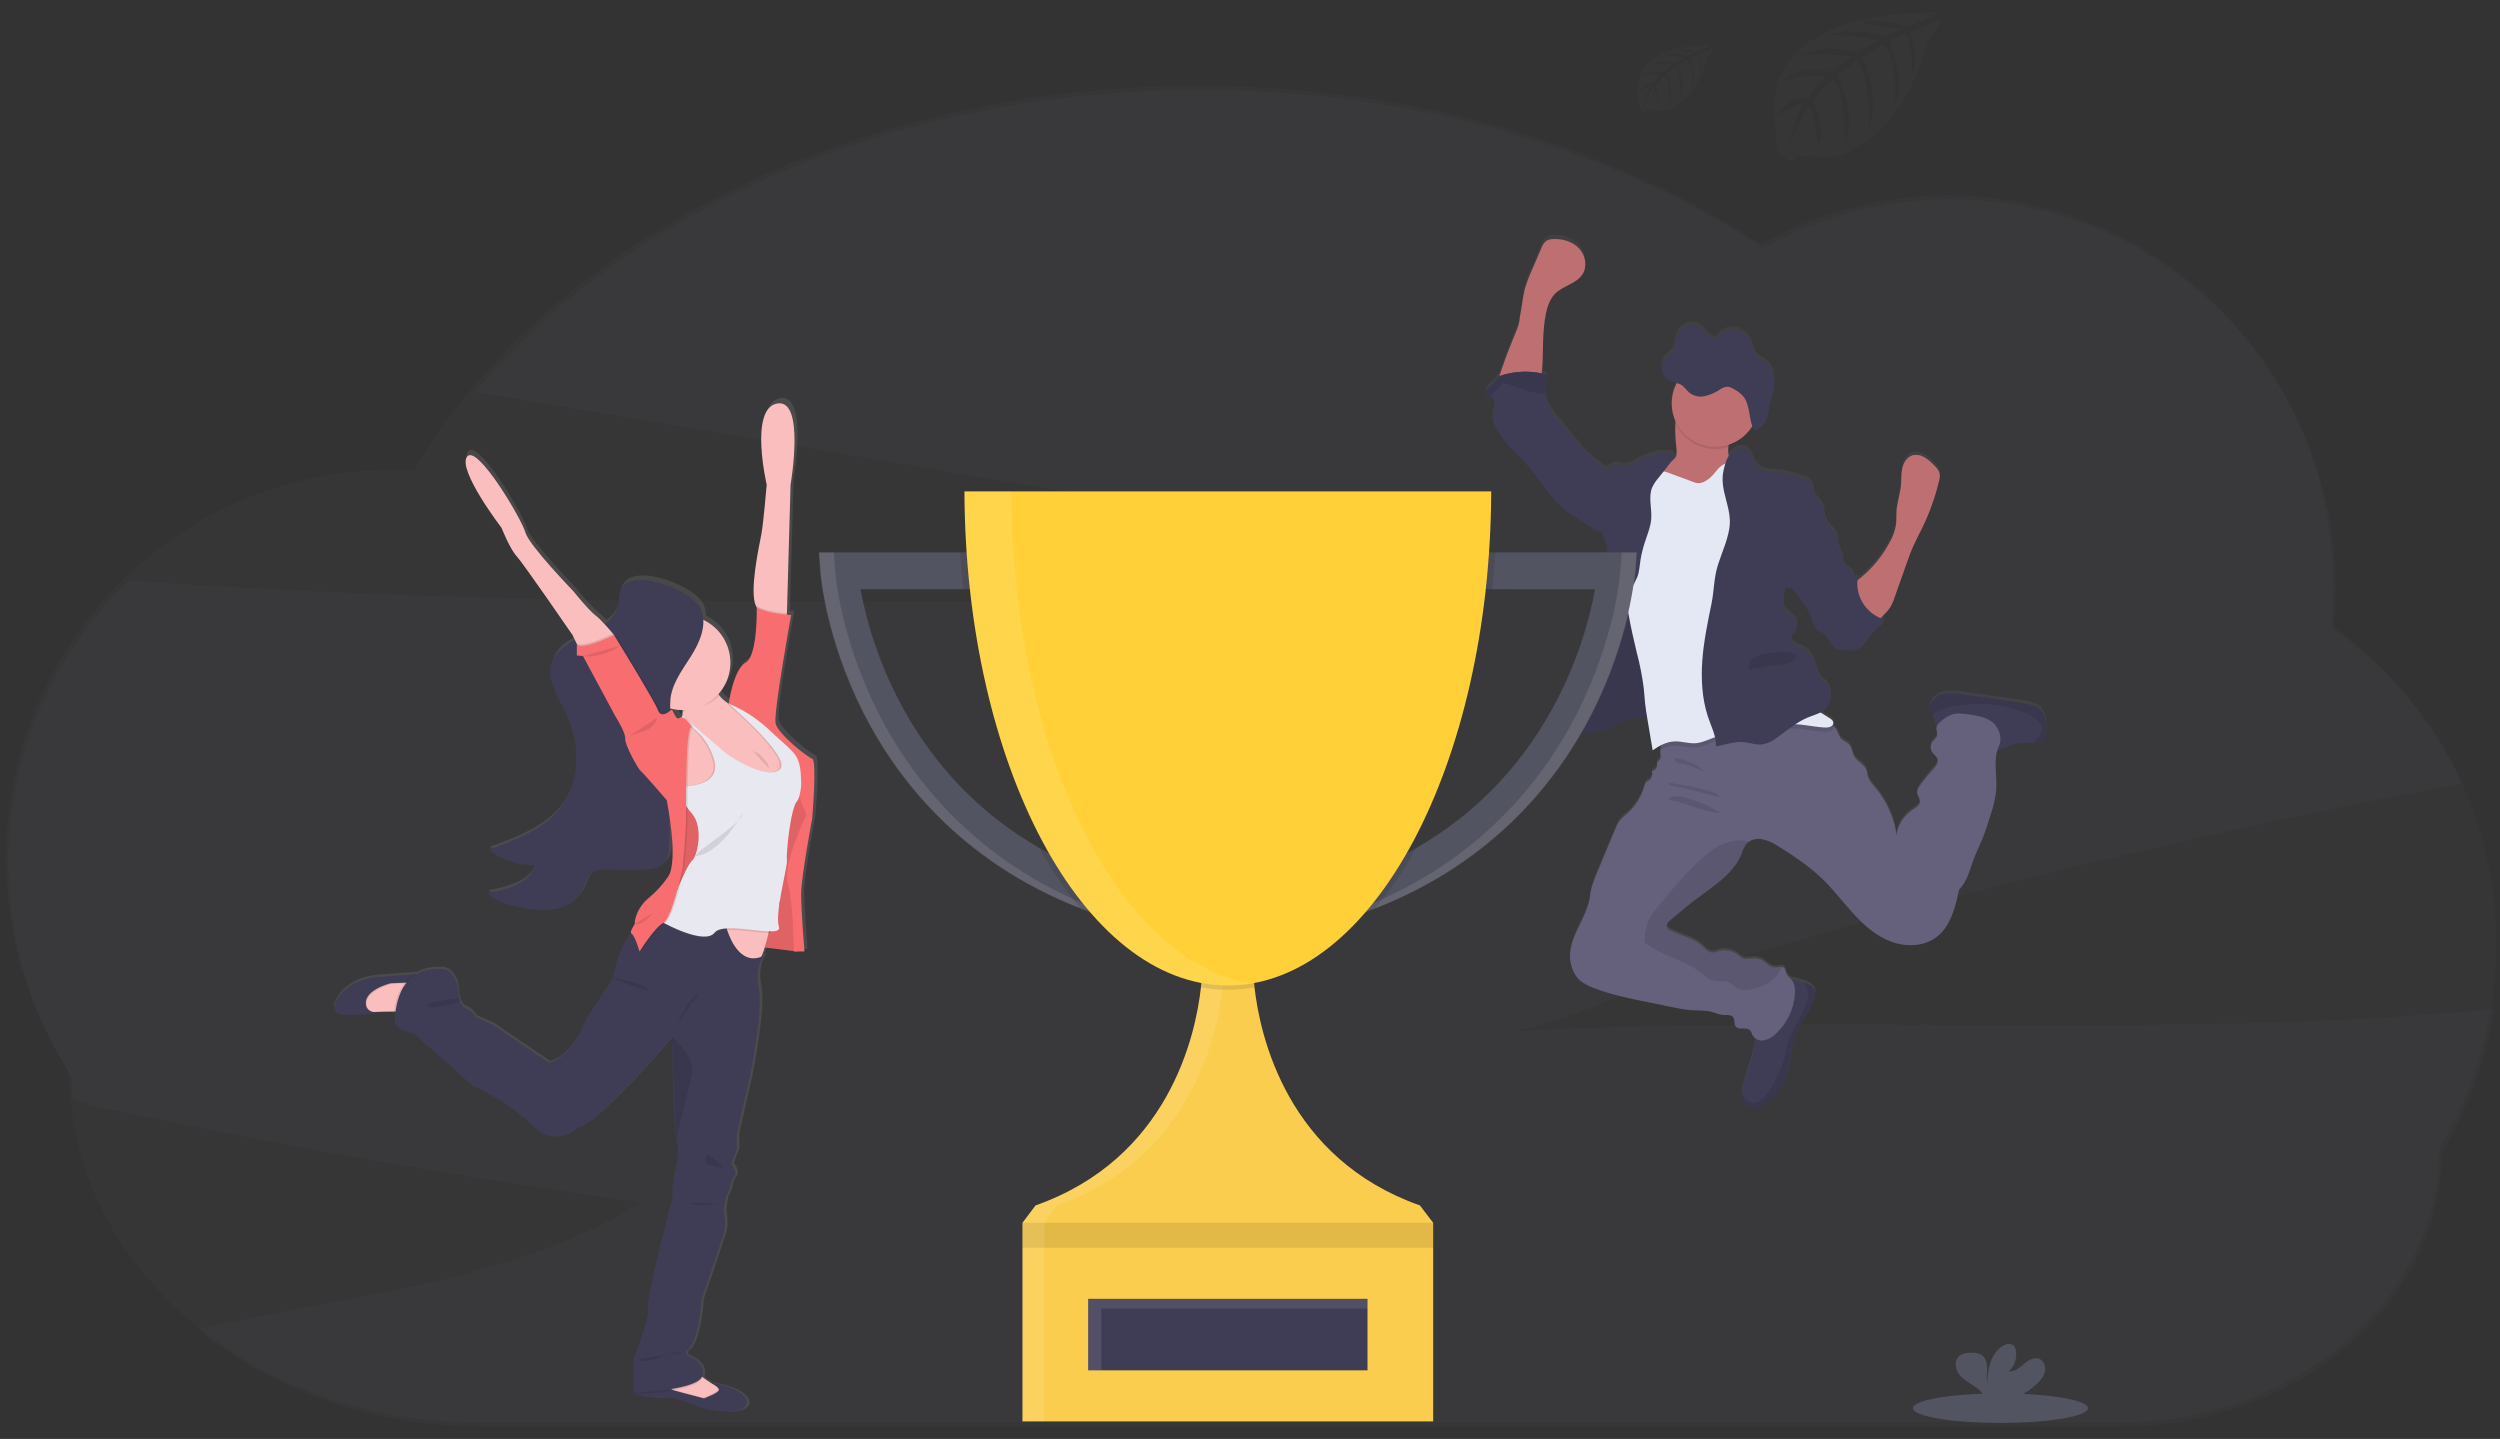 <svg width="172" height="99" viewBox="0 0 172 99" fill="none" xmlns="http://www.w3.org/2000/svg">
<rect x="0" y="0" width="172" height="99" fill="#333333" stroke="none"/>
<g clip-path="url(#clip0)">
<path opacity="0.1" d="M103.413 70.992C106.723 70.804 110.829 68.569 114.022 67.581C117.801 66.414 121.595 65.291 125.404 64.213C138.663 60.457 152.065 57.256 165.609 54.611C166.873 54.364 168.138 54.122 169.406 53.887C167.431 49.638 164.371 45.979 160.532 43.276C160.63 42.346 160.68 41.411 160.682 40.476C160.682 25.695 148.816 13.712 134.175 13.712C129.667 13.707 125.235 14.866 121.311 17.074C110.948 10.287 97.422 6.18 82.623 6.18C61.594 6.18 43.133 14.474 32.673 26.963L81.835 35.232L111.987 40.301C77.613 41.323 43.133 42.338 8.859 39.941C4.334 44.299 1.471 50.086 0.757 56.314C0.044 62.541 1.525 68.822 4.947 74.083C4.947 74.618 4.97 75.149 5.01 75.675C5.883 75.924 6.726 76.165 7.483 76.323C19.624 78.877 31.843 81.014 44.14 82.734C35.078 88.297 24.043 89.084 13.59 91.44C18.651 95.6 25.525 98.149 33.1 98.149H145.884C158.097 98.149 167.996 89.685 167.996 79.243C169.828 76.234 171.05 72.896 171.59 69.419C148.992 71.591 126.112 69.705 103.413 70.992Z" fill="#535461"/>
<path opacity="0.1" d="M171.744 64.972C171.756 60.668 170.729 56.424 168.748 52.599C166.767 48.774 163.891 45.479 160.363 42.992C160.46 42.063 160.51 41.129 160.512 40.194C160.512 25.413 148.641 13.435 134.006 13.435C129.498 13.43 125.065 14.588 121.14 16.795C110.777 10.006 97.249 5.897 82.451 5.897C58.379 5.897 37.658 16.773 28.469 32.37C27.959 32.34 27.445 32.323 26.927 32.323C12.29 32.323 0.42 44.306 0.42 59.087C0.41 64.308 1.925 69.419 4.781 73.798C4.781 87.097 17.389 97.878 32.935 97.878H145.723C157.934 97.878 167.833 89.412 167.833 78.97C170.401 74.749 171.754 69.906 171.744 64.972Z" fill="#535461"/>
<path d="M140.337 48.574C140.123 48.411 139.872 48.301 139.606 48.255C139.326 48.191 139.04 48.151 138.756 48.106L135.069 47.577C134.697 47.508 134.317 47.488 133.94 47.517C133.75 47.533 133.566 47.586 133.397 47.672C133.229 47.76 133.079 47.879 132.957 48.024C132.847 48.159 132.787 48.328 132.787 48.501C132.807 48.676 132.864 48.845 132.954 48.996C132.99 49.067 133.02 49.14 133.046 49.215C133.081 49.384 133.125 49.551 133.177 49.715C133.194 49.75 133.215 49.784 133.24 49.813C133.241 49.822 133.241 49.83 133.24 49.839C133.2 50.044 133.33 50.259 133.272 50.457C133.221 50.627 133.055 50.73 132.95 50.872C132.88 50.972 132.841 51.091 132.838 51.213C132.836 51.336 132.869 51.456 132.935 51.559C133.047 51.732 133.251 51.85 133.309 52.048C133.386 52.309 133.179 52.561 132.995 52.762C132.656 53.133 132.343 53.526 132.057 53.939C131.977 54.04 131.925 54.161 131.907 54.289C131.891 54.548 132.141 54.777 132.098 55.035C132.063 55.237 131.864 55.361 131.692 55.482C131.055 55.899 130.545 56.57 130.494 57.329C130.33 56.122 129.828 54.985 129.044 54.049C128.83 53.793 128.595 53.535 128.506 53.21C128.474 53.08 128.468 52.941 128.423 52.816C128.273 52.421 127.797 52.251 127.588 51.887C127.439 51.631 127.439 51.301 127.253 51.076C127.067 50.851 126.775 50.8 126.615 50.583C126.535 50.435 126.467 50.282 126.411 50.123C126.344 49.994 126.25 49.882 126.134 49.792C126.112 49.775 126.089 49.758 126.065 49.743C126.09 49.721 126.11 49.694 126.124 49.664C126.138 49.633 126.145 49.6 126.145 49.567C126.145 49.393 125.971 49.278 125.82 49.192C125.625 49.081 125.435 48.962 125.249 48.838C125.452 48.744 125.627 48.601 125.76 48.422C125.926 48.155 125.995 47.839 125.955 47.528C125.944 47.276 125.85 47.035 125.687 46.843C125.592 46.743 125.474 46.672 125.375 46.578C125.119 46.329 125.032 45.961 124.926 45.621C124.785 45.173 124.565 44.704 124.155 44.467C123.957 44.352 123.726 44.298 123.533 44.178C123.34 44.057 123.178 43.829 123.246 43.61C123.29 43.461 123.43 43.358 123.524 43.231C123.637 43.067 123.68 42.865 123.644 42.67C123.609 42.475 123.497 42.301 123.334 42.187C123.223 42.117 123.087 42.056 123.064 41.928C122.978 41.905 122.899 41.859 122.838 41.794C122.776 41.729 122.734 41.648 122.717 41.561C122.683 41.386 122.683 41.206 122.717 41.03C122.756 40.753 122.794 40.477 122.832 40.201C122.898 40.229 122.969 40.243 123.04 40.243C123.112 40.243 123.183 40.229 123.249 40.201C123.378 40.411 123.529 40.606 123.698 40.786C124.154 41.322 124.509 41.935 124.746 42.597C124.831 42.836 124.918 43.103 125.14 43.229C125.216 43.273 125.303 43.295 125.378 43.341C125.47 43.405 125.55 43.486 125.612 43.58C125.791 43.817 125.971 44.052 126.149 44.289L126.158 44.325C126.163 44.346 126.171 44.366 126.182 44.385C126.215 44.422 126.261 44.445 126.311 44.45C126.862 44.577 127.481 44.694 127.958 44.394C128.39 44.125 128.578 43.595 128.944 43.24C129.203 42.988 129.57 42.792 129.643 42.438C129.556 42.411 129.47 42.38 129.386 42.344C129.46 42.269 129.535 42.183 129.637 42.084C129.785 41.94 129.919 41.782 130.035 41.612C130.162 41.402 130.262 41.178 130.335 40.944C130.624 40.125 130.913 39.305 131.204 38.485C131.341 38.098 131.479 37.707 131.653 37.33C131.833 36.921 132.045 36.529 132.241 36.128C132.748 35.085 133.138 33.99 133.406 32.863C133.454 32.709 133.47 32.547 133.453 32.387C133.411 32.129 133.215 31.927 133.028 31.743C132.839 31.54 132.625 31.363 132.39 31.217C132.272 31.144 132.14 31.095 132.003 31.073C131.865 31.051 131.725 31.056 131.59 31.089C131.207 31.201 130.965 31.591 130.877 31.983C130.789 32.375 130.822 32.779 130.784 33.176C130.73 33.75 130.533 34.305 130.485 34.88C130.459 35.213 130.485 35.55 130.444 35.882C130.371 36.317 130.218 36.736 129.995 37.117C129.509 38.026 128.852 38.833 128.059 39.493C127.967 39.569 127.873 39.642 127.783 39.724C127.783 39.66 127.794 39.594 127.803 39.53C127.737 39.547 127.674 39.57 127.612 39.597C127.62 39.522 127.612 39.446 127.59 39.374C127.47 39.017 126.937 38.927 126.841 38.564C126.825 38.475 126.817 38.384 126.816 38.293C126.784 37.975 126.567 37.707 126.492 37.398C126.423 37.114 126.476 36.802 126.343 36.538C126.229 36.373 126.095 36.223 125.944 36.091C125.764 35.886 125.635 35.643 125.565 35.38C125.546 35.307 125.528 35.231 125.507 35.157C125.53 34.992 125.511 34.824 125.453 34.667C125.317 34.33 124.965 34.114 124.837 33.772C124.739 33.507 124.782 33.176 124.595 32.97C124.495 32.872 124.374 32.799 124.24 32.757C123.555 32.491 122.835 32.322 122.103 32.255C121.693 32.217 121.24 32.197 120.947 31.909C120.604 31.575 120.587 30.974 120.186 30.716C119.833 30.488 119.332 30.656 119.058 30.977C119.017 31.024 118.979 31.074 118.945 31.126C118.895 30.926 118.884 30.719 118.913 30.515C118.913 30.464 118.924 30.412 118.928 30.366C119.604 30.146 120.18 29.693 120.551 29.089C120.551 29.089 120.551 29.089 120.551 29.098L120.569 29.145C120.613 29.253 120.682 29.358 120.784 29.37C120.851 29.369 120.917 29.345 120.969 29.303C121.06 29.24 121.143 29.168 121.218 29.088C121.256 29.046 121.292 29.003 121.326 28.958C121.395 28.865 121.454 28.765 121.502 28.66C121.577 28.502 121.627 28.334 121.652 28.161C121.679 27.988 121.682 27.81 121.712 27.637C121.74 27.503 121.777 27.371 121.821 27.242C121.836 27.199 121.851 27.156 121.865 27.113C121.878 27.069 121.898 27.011 121.913 26.963C122.006 26.657 122.057 26.339 122.062 26.018C122.062 25.965 122.062 25.911 122.062 25.857C122.057 25.648 122.01 25.442 121.923 25.251C121.837 25.061 121.713 24.889 121.559 24.746C121.302 24.536 120.96 24.448 120.772 24.163C120.649 23.973 120.622 23.727 120.55 23.503C120.472 23.235 120.321 22.995 120.113 22.808C119.905 22.622 119.648 22.497 119.373 22.449C119.041 22.413 118.708 22.504 118.441 22.704L118.42 22.72C118.272 22.833 118.146 22.973 118.049 23.132C117.851 23.077 117.67 22.975 117.522 22.834C117.372 22.695 117.257 22.52 117.106 22.386C116.964 22.257 116.791 22.169 116.603 22.129C116.416 22.09 116.221 22.102 116.039 22.163C115.852 22.237 115.686 22.355 115.553 22.506C115.421 22.657 115.326 22.837 115.277 23.032C115.195 23.339 115.21 23.692 115.037 23.949C114.904 24.148 114.685 24.247 114.533 24.429C114.438 24.544 114.373 24.681 114.344 24.827C114.326 24.909 114.317 24.992 114.319 25.076C114.319 25.113 114.319 25.15 114.328 25.186C114.328 25.186 114.328 25.198 114.328 25.204C114.333 25.245 114.341 25.285 114.353 25.325C114.396 25.476 114.472 25.616 114.576 25.733C114.675 25.846 114.798 25.935 114.937 25.993C114.994 26.015 115.052 26.033 115.111 26.048L115.289 26.088L115.352 26.103C115.137 26.505 115.017 26.951 115.003 27.406C114.988 27.861 115.079 28.314 115.268 28.729C115.268 28.77 115.258 28.812 115.253 28.854C115.229 29.441 115.255 30.029 115.331 30.612C115.352 30.843 115.364 31.098 115.222 31.281C115.157 31.353 115.084 31.418 115.004 31.473C115.085 31.369 115.168 31.266 115.252 31.163C115.04 30.952 114.706 30.925 114.407 30.946C113.827 30.989 113.265 31.16 112.76 31.447C112.424 31.639 112.08 31.894 111.696 31.849C111.47 31.824 111.247 31.7 111.027 31.76C110.903 31.81 110.788 31.878 110.684 31.962C110.602 32.021 110.503 32.051 110.402 32.049C110.167 31.761 109.803 31.566 109.522 31.332C109.201 31.048 108.908 30.735 108.646 30.397C108.161 29.814 107.677 29.23 107.201 28.641C106.799 28.146 106.387 27.61 106.317 26.977C106.31 26.914 106.306 26.851 106.307 26.788C106.316 26.486 106.354 26.187 106.42 25.893C106.438 25.822 106.438 25.748 106.42 25.677C106.376 25.528 106.203 25.473 106.055 25.44C106.075 25.325 106.088 25.207 106.095 25.095C106.179 23.813 106.088 22.51 106.361 21.255C106.464 20.772 106.633 20.282 106.982 19.932C107.529 19.382 108.444 19.249 108.863 18.598C109.213 18.055 109.074 17.287 108.634 16.809C108.194 16.33 107.515 16.135 106.87 16.159C106.689 16.152 106.51 16.2 106.356 16.296C106.212 16.423 106.105 16.585 106.045 16.767L105.402 18.322C105.216 18.727 105.059 19.144 104.932 19.571C104.752 20.224 104.712 20.913 104.569 21.572C104.569 22.079 104.241 22.711 104.062 23.178C103.861 23.703 103.644 24.222 103.463 24.757C103.418 24.891 103.261 25.289 103.163 25.651C103.126 25.673 103.092 25.698 103.061 25.727C102.983 25.827 102.912 25.932 102.849 26.042C102.712 26.221 102.491 26.316 102.341 26.489C102.191 26.662 102.16 26.98 102.368 27.066C102.41 27.08 102.454 27.09 102.498 27.095C102.526 27.097 102.553 27.101 102.579 27.108C102.804 27.171 102.892 27.452 102.859 27.685C102.826 27.918 102.709 28.132 102.69 28.365C102.65 28.776 102.892 29.16 103.126 29.505C103.368 29.88 103.635 30.238 103.926 30.577C104.137 30.813 104.375 31.025 104.587 31.251C105.398 32.08 106.042 33.049 106.769 33.95C107.031 34.29 107.329 34.601 107.657 34.877C107.872 35.044 108.096 35.198 108.33 35.338L109.582 36.128C109.724 36.232 109.884 36.307 110.055 36.35C110.111 36.358 110.167 36.358 110.223 36.35C110.23 36.388 110.236 36.423 110.245 36.461C110.343 36.851 110.557 37.206 110.581 37.604C110.605 38.002 110.569 38.409 110.597 38.812C110.624 39.183 110.706 39.557 110.727 39.922C110.769 40.626 110.596 41.321 110.428 42.01C110.175 43.018 110.022 44.046 109.529 44.96C109.392 45.212 109.23 45.469 109.23 45.757C109.23 45.791 109.23 45.827 109.239 45.861L109.014 45.988C108.948 46.025 108.882 46.062 108.823 46.101C108.538 46.286 108.234 46.49 108.117 46.809C108.023 47.067 108.066 47.362 107.952 47.613C107.947 47.624 107.941 47.635 107.934 47.645C107.815 47.878 107.577 48.051 107.523 48.306C107.482 48.501 107.56 48.709 107.523 48.902C107.523 48.902 107.523 48.902 107.523 48.91C107.489 49.007 107.462 49.107 107.442 49.208C107.44 49.241 107.443 49.274 107.451 49.306C107.479 49.419 107.542 49.521 107.63 49.597C107.684 49.649 107.743 49.695 107.806 49.736C107.87 49.778 107.935 49.816 108.003 49.852L108.042 49.873C108.099 49.903 108.156 49.931 108.215 49.958L108.253 49.974C108.321 50.004 108.39 50.031 108.459 50.055L108.507 50.07C108.56 50.088 108.616 50.104 108.671 50.117L108.709 50.129L108.743 50.137L108.893 50.168L108.948 50.179C109.014 50.19 109.082 50.199 109.151 50.205H109.21C109.261 50.205 109.311 50.213 109.36 50.214H109.431C109.483 50.214 109.534 50.214 109.58 50.214H109.634C109.705 50.214 109.775 50.204 109.845 50.195H109.868C109.931 50.186 109.994 50.176 110.057 50.162L110.104 50.152C110.163 50.138 110.221 50.125 110.28 50.107L110.311 50.098C110.381 50.077 110.452 50.055 110.521 50.028C110.759 49.931 110.99 49.816 111.213 49.687C111.362 49.605 111.512 49.521 111.662 49.445C111.773 49.389 111.887 49.34 112.003 49.296C112.287 49.175 112.595 49.124 112.902 49.147C113.053 49.167 113.204 49.198 113.351 49.238C113.351 49.254 113.351 49.271 113.351 49.287C113.473 50.003 113.593 50.718 113.712 51.434C113.908 51.293 114.115 51.169 114.332 51.063C114.292 51.171 114.265 51.283 114.253 51.398C114.244 51.487 114.244 51.576 114.253 51.665C114.266 51.807 114.296 51.963 114.211 52.075C114.158 52.144 114.061 52.182 114.033 52.26C114.012 52.339 114.007 52.422 114.018 52.503C114.011 52.596 113.972 52.683 113.907 52.749C113.841 52.816 113.754 52.856 113.661 52.864C113.704 52.984 113.705 53.115 113.664 53.235C113.623 53.356 113.542 53.459 113.435 53.529C113.372 53.559 113.314 53.597 113.261 53.642C113.21 53.708 113.176 53.785 113.161 53.867C112.963 54.605 112.556 55.272 111.988 55.786C111.775 55.953 111.581 56.142 111.409 56.349C111.302 56.511 111.214 56.683 111.147 56.864C110.747 57.836 110.342 58.809 109.931 59.782C109.703 60.326 109.481 60.879 109.41 61.465C109.23 63.072 107.792 64.435 108.062 66.03C108.116 66.429 108.278 66.805 108.529 67.12C108.829 67.479 109.278 67.685 109.727 67.852C110.882 68.299 112.099 68.544 113.312 68.79L115.217 69.179C115.591 69.264 115.97 69.324 116.352 69.358C116.812 69.389 117.284 69.346 117.732 69.462C118.009 69.534 118.274 69.666 118.56 69.681C118.805 69.695 119.108 69.643 119.253 69.842C119.398 70.042 119.286 70.306 119.424 70.484C119.645 70.765 120.186 70.484 120.427 70.749C120.493 70.851 120.543 70.962 120.577 71.078C120.614 71.15 120.664 71.214 120.727 71.266C120.741 71.35 120.747 71.436 120.745 71.521C120.713 71.867 120.641 72.209 120.529 72.538C120.349 73.143 120.17 73.749 119.991 74.355C119.923 74.57 119.873 74.789 119.842 75.011C119.83 75.12 119.83 75.228 119.842 75.337C119.873 75.666 120.063 76.006 120.379 76.113C120.624 76.178 120.885 76.146 121.107 76.024C121.321 75.912 121.522 75.777 121.706 75.621C122.038 75.371 122.329 75.073 122.57 74.736C123.319 73.62 123.076 72.112 123.602 70.879C123.951 70.056 124.631 69.388 124.857 68.52C124.91 68.355 124.916 68.178 124.875 68.01C124.781 67.712 124.462 67.542 124.164 67.435H124.15C123.905 67.348 123.655 67.277 123.401 67.221C123.338 67.208 123.274 67.198 123.21 67.187C123.067 67.072 122.954 66.925 122.879 66.758C122.867 66.669 122.843 66.582 122.808 66.5C122.784 66.464 122.752 66.435 122.715 66.414C122.677 66.393 122.635 66.382 122.593 66.38C122.443 66.366 122.242 66.419 122.079 66.407C121.745 66.383 121.523 66.057 121.224 65.906C120.924 65.756 120.599 65.793 120.28 65.815C120.166 65.831 120.05 65.824 119.939 65.794C119.806 65.734 119.684 65.65 119.58 65.549C119.395 65.406 119.18 65.308 118.951 65.262C118.722 65.216 118.486 65.224 118.26 65.285C118.117 65.342 117.965 65.376 117.811 65.386C117.519 65.37 117.312 65.11 117.097 64.913C116.507 64.375 115.666 64.234 114.951 63.88C114.841 63.84 114.75 63.761 114.693 63.66C114.611 63.457 114.796 63.254 114.964 63.115L116.195 62.097C117.543 60.982 119.228 60.142 119.854 58.507C119.919 58.288 120.02 58.081 120.153 57.894C120.202 57.837 120.257 57.787 120.319 57.745C120.592 57.569 120.922 57.505 121.24 57.566C121.629 57.653 121.997 57.813 122.325 58.037C122.861 58.36 123.382 58.708 123.889 59.081C124.392 59.438 124.87 59.829 125.32 60.25C126.106 60.995 126.76 61.879 127.493 62.683C128.225 63.487 129.062 64.237 130.079 64.621C131.096 65.006 132.325 64.989 133.198 64.344C134.206 63.598 134.53 62.266 134.784 61.043C135.346 60.503 135.515 59.682 135.789 58.956C135.961 58.495 136.181 58.061 136.367 57.602C136.589 57.062 136.763 56.505 136.936 55.949C137.133 55.39 137.267 54.811 137.335 54.224C137.406 53.295 137.156 52.306 137.418 51.434C137.764 51.358 138.079 51.164 138.419 51.051C138.925 50.885 139.467 50.912 140.003 50.915H140.038C140.222 50.935 140.408 50.891 140.565 50.791C140.745 50.642 140.773 50.387 140.782 50.156C140.803 49.585 140.767 48.944 140.337 48.574ZM118.639 23.142C118.515 23.173 118.387 23.182 118.26 23.169L118.639 23.142Z" fill="url(#paint0_linear)"/>
<path d="M119.229 32.574C119.048 32.727 118.835 32.84 118.606 32.903L117.544 33.282C116.968 33.488 116.366 33.695 115.758 33.62C115.418 33.579 113.961 33.365 113.74 33.102C113.405 32.693 114.58 32.092 114.982 31.748C115.073 31.683 115.157 31.609 115.233 31.527C115.383 31.345 115.364 31.09 115.343 30.861C115.267 30.279 115.241 29.692 115.265 29.106C115.277 28.966 115.297 28.827 115.325 28.69C115.475 28.004 116.115 28.255 116.622 28.436C117.231 28.634 117.82 28.888 118.381 29.195C118.552 29.283 118.701 29.409 118.816 29.562C119.037 29.896 118.949 30.334 118.913 30.755C118.881 31.081 118.883 31.395 119.088 31.631C119.191 31.722 119.286 31.822 119.371 31.93C119.419 32.038 119.431 32.159 119.406 32.275C119.38 32.391 119.318 32.495 119.229 32.574Z" fill="#BE6F72"/>
<path d="M104.562 21.829C104.712 21.168 104.745 20.487 104.924 19.832C105.051 19.407 105.208 18.991 105.395 18.587L106.055 17.053C106.116 16.872 106.223 16.71 106.367 16.584C106.521 16.489 106.699 16.441 106.88 16.446C107.526 16.423 108.204 16.622 108.644 17.095C109.085 17.568 109.224 18.332 108.874 18.874C108.454 19.525 107.539 19.656 106.993 20.205C106.644 20.555 106.474 21.043 106.371 21.524C106.099 22.777 106.19 24.076 106.106 25.355C106.079 25.753 106.001 26.207 105.657 26.413C105.449 26.515 105.217 26.56 104.986 26.543L104.003 26.559C103.839 26.559 103.241 26.662 103.132 26.538C102.94 26.322 103.377 25.246 103.457 25.006C103.634 24.474 103.851 23.955 104.056 23.431C104.234 22.965 104.562 22.334 104.562 21.829Z" fill="#BE6F72"/>
<path d="M124.846 68.668C124.62 69.529 123.94 70.2 123.591 71.022C123.066 72.252 123.302 73.756 122.56 74.868C122.319 75.206 122.027 75.505 121.696 75.755C121.512 75.911 121.311 76.046 121.096 76.156C120.874 76.278 120.614 76.311 120.369 76.246C120.053 76.139 119.863 75.799 119.831 75.471C119.82 75.363 119.82 75.255 119.831 75.147C119.863 74.925 119.913 74.706 119.981 74.493C120.161 73.889 120.34 73.285 120.518 72.68C120.63 72.351 120.703 72.011 120.734 71.666C120.754 71.29 120.514 70.801 120.616 70.451C120.662 70.293 120.836 70.153 120.915 70.02C121.028 69.829 121.115 69.624 121.173 69.41C121.296 68.994 121.38 68.55 121.637 68.2C121.805 67.992 122.002 67.808 122.221 67.655C122.383 67.514 122.573 67.408 122.778 67.344C122.978 67.309 123.182 67.318 123.377 67.372C123.631 67.426 123.881 67.497 124.126 67.584H124.14C124.439 67.691 124.757 67.856 124.851 68.158C124.897 68.325 124.895 68.501 124.846 68.668Z" fill="#3F3D56"/>
<path d="M140.78 50.338C140.771 50.569 140.743 50.827 140.563 50.972C140.407 51.072 140.221 51.115 140.036 51.096H139.996C139.461 51.096 138.917 51.066 138.411 51.231C138.026 51.358 137.673 51.591 137.272 51.637C136.719 51.699 136.199 51.398 135.71 51.136C135.249 50.889 134.775 50.665 134.292 50.465C133.974 50.335 133.326 50.252 133.173 49.906C133.121 49.742 133.077 49.576 133.041 49.408C133.016 49.333 132.985 49.26 132.95 49.189C132.86 49.038 132.803 48.87 132.782 48.695C132.783 48.521 132.843 48.353 132.953 48.218C133.075 48.074 133.224 47.956 133.393 47.869C133.561 47.783 133.745 47.731 133.934 47.716C134.311 47.687 134.691 47.706 135.063 47.775L138.75 48.303C139.034 48.343 139.32 48.384 139.6 48.452C139.866 48.498 140.117 48.608 140.331 48.771C140.767 49.135 140.803 49.775 140.78 50.338Z" fill="#3F3D56"/>
<path d="M137.54 51.292C137.09 52.236 137.414 53.353 137.333 54.397C137.265 54.983 137.132 55.56 136.935 56.117C136.761 56.672 136.587 57.228 136.366 57.766C136.18 58.213 135.96 58.661 135.788 59.117C135.514 59.844 135.338 60.663 134.783 61.204C134.528 62.424 134.205 63.757 133.197 64.496C132.321 65.14 131.1 65.162 130.077 64.773C129.055 64.384 128.223 63.639 127.491 62.835C126.759 62.032 126.104 61.156 125.318 60.408C124.868 59.987 124.389 59.597 123.885 59.24C123.378 58.874 122.856 58.529 122.32 58.206C121.992 57.982 121.624 57.823 121.236 57.736C120.917 57.675 120.587 57.739 120.315 57.915C120.253 57.957 120.197 58.007 120.149 58.064C120.015 58.25 119.914 58.456 119.849 58.675C119.22 60.306 117.532 61.144 116.184 62.257L114.953 63.272C114.786 63.411 114.6 63.613 114.682 63.815C114.739 63.916 114.83 63.995 114.94 64.035C115.656 64.387 116.496 64.529 117.086 65.066C117.302 65.262 117.508 65.522 117.8 65.537C117.955 65.528 118.106 65.494 118.25 65.437C118.475 65.376 118.711 65.368 118.94 65.414C119.169 65.459 119.384 65.557 119.569 65.699C119.674 65.801 119.795 65.884 119.928 65.945C120.04 65.975 120.156 65.982 120.27 65.966C120.589 65.944 120.927 65.915 121.213 66.057C121.499 66.199 121.734 66.533 122.068 66.556C122.232 66.568 122.426 66.515 122.582 66.53C122.625 66.531 122.667 66.543 122.704 66.563C122.742 66.584 122.774 66.613 122.798 66.649C122.833 66.731 122.856 66.817 122.868 66.905C122.929 67.116 123.136 67.244 123.271 67.417C123.478 67.682 123.508 68.043 123.487 68.378C123.419 69.427 122.949 70.41 122.175 71.125C121.955 71.349 121.674 71.504 121.368 71.572C121.214 71.604 121.054 71.587 120.91 71.524C120.767 71.46 120.647 71.354 120.568 71.219C120.534 71.103 120.484 70.992 120.418 70.891C120.177 70.627 119.636 70.907 119.415 70.625C119.277 70.449 119.376 70.168 119.244 69.986C119.112 69.804 118.795 69.837 118.551 69.826C118.265 69.811 118 69.677 117.722 69.607C117.273 69.491 116.803 69.534 116.343 69.503C115.961 69.469 115.582 69.409 115.208 69.324L113.303 68.936C112.09 68.69 110.873 68.441 109.718 68.001C109.276 67.834 108.831 67.629 108.52 67.271C108.269 66.956 108.107 66.58 108.053 66.182C107.782 64.591 109.219 63.232 109.401 61.629C109.465 61.044 109.7 60.493 109.922 59.95C110.328 58.98 110.733 58.01 111.138 57.038C111.203 56.858 111.288 56.685 111.392 56.523C111.565 56.315 111.759 56.127 111.972 55.961C112.539 55.448 112.946 54.783 113.144 54.046C113.159 53.964 113.194 53.887 113.245 53.821C113.298 53.777 113.356 53.739 113.418 53.709C113.525 53.64 113.606 53.537 113.647 53.416C113.688 53.296 113.687 53.166 113.645 53.046C113.738 53.038 113.825 52.997 113.89 52.931C113.956 52.865 113.995 52.778 114.001 52.685C113.99 52.604 113.995 52.522 114.016 52.443C114.052 52.366 114.142 52.327 114.194 52.258C114.28 52.147 114.25 51.99 114.236 51.85C114.227 51.761 114.227 51.672 114.236 51.583C114.269 51.267 114.411 50.973 114.637 50.75C114.995 50.399 115.505 50.49 115.999 50.407C116.492 50.301 116.973 50.148 117.436 49.949C118.736 49.439 120.104 49.124 121.496 49.014C122.896 48.905 124.301 49.127 125.597 49.664C125.785 49.74 125.963 49.841 126.125 49.962C126.241 50.051 126.335 50.163 126.402 50.292C126.458 50.45 126.526 50.603 126.606 50.75C126.766 50.967 127.069 51.037 127.244 51.243C127.419 51.449 127.434 51.796 127.579 52.051C127.788 52.415 128.27 52.584 128.414 52.979C128.458 53.104 128.464 53.241 128.497 53.371C128.578 53.696 128.821 53.952 129.035 54.209C129.82 55.144 130.323 56.281 130.485 57.489C130.533 56.733 131.043 56.063 131.683 55.646C131.855 55.534 132.054 55.41 132.089 55.208C132.132 54.951 131.882 54.723 131.898 54.462C131.917 54.335 131.968 54.214 132.048 54.113C132.334 53.701 132.647 53.309 132.986 52.94C133.17 52.739 133.376 52.493 133.3 52.227C133.242 52.029 133.038 51.913 132.926 51.74C132.86 51.637 132.827 51.517 132.829 51.395C132.832 51.273 132.871 51.154 132.941 51.054C133.046 50.912 133.212 50.809 133.263 50.641C133.321 50.443 133.191 50.228 133.231 50.024C133.286 49.86 133.395 49.72 133.54 49.626C133.738 49.445 133.964 49.297 134.209 49.187C134.604 49.038 135.045 49.093 135.464 49.151C136.165 49.248 136.951 49.397 137.347 49.982C137.6 50.347 137.728 50.902 137.54 51.292Z" fill="#65617D"/>
<path opacity="0.1" d="M140.78 50.338C140.771 50.569 140.743 50.827 140.563 50.972C140.407 51.072 140.221 51.115 140.036 51.096H139.996C140.057 50.785 140.436 50.608 140.502 50.294C140.513 50.197 140.504 50.099 140.476 50.006C140.448 49.913 140.4 49.826 140.337 49.752C140.017 49.321 139.502 49.083 138.989 48.908C137.542 48.414 135.992 48.299 134.488 48.573C134.079 48.639 133.68 48.761 133.305 48.935C133.18 49.013 133.06 49.097 132.945 49.189C132.855 49.038 132.798 48.87 132.777 48.695C132.778 48.521 132.838 48.353 132.948 48.218C133.07 48.074 133.22 47.956 133.388 47.869C133.557 47.783 133.74 47.731 133.929 47.716C134.306 47.687 134.686 47.706 135.058 47.775L138.745 48.303C139.03 48.343 139.316 48.384 139.596 48.452C139.862 48.498 140.113 48.608 140.327 48.771C140.767 49.135 140.803 49.775 140.78 50.338Z" fill="black"/>
<path opacity="0.1" d="M124.846 68.668C124.62 69.529 123.94 70.2 123.591 71.022C123.066 72.252 123.302 73.756 122.56 74.868C122.319 75.206 122.027 75.505 121.696 75.755C121.512 75.911 121.311 76.046 121.096 76.156C120.874 76.278 120.614 76.311 120.369 76.246C120.053 76.139 119.863 75.799 119.831 75.471C119.82 75.363 119.82 75.255 119.831 75.147L119.84 75.171C119.97 75.484 120.183 75.812 120.518 75.867C120.644 75.876 120.771 75.859 120.89 75.818C121.009 75.776 121.118 75.71 121.21 75.624C121.705 75.229 121.992 74.64 122.266 74.072C122.481 73.663 122.65 73.231 122.772 72.785C122.832 72.532 122.861 72.273 122.922 72.019C123.207 70.788 124.175 69.783 124.39 68.535C124.407 68.449 124.411 68.361 124.402 68.274C124.373 68.16 124.33 68.051 124.273 67.949C124.221 67.834 124.183 67.713 124.159 67.588C124.459 67.695 124.776 67.861 124.87 68.162C124.909 68.33 124.901 68.504 124.846 68.668Z" fill="black"/>
<path opacity="0.1" d="M122.585 66.53C122.446 66.89 122.213 67.208 121.91 67.448C121.483 67.772 120.984 67.986 120.456 68.074C120.209 68.137 119.951 68.134 119.707 68.065C119.374 67.951 119.135 67.64 118.795 67.551C118.552 67.485 118.292 67.543 118.046 67.508C117.604 67.447 117.261 67.111 116.905 66.843C115.813 66.026 114.38 65.762 113.288 64.945C113.24 64.915 113.199 64.874 113.171 64.824C113.15 64.77 113.143 64.713 113.149 64.656C113.153 64.16 113.265 63.671 113.477 63.223C113.651 62.91 113.857 62.617 114.094 62.348C115.072 61.155 116.054 59.953 117.225 58.947C117.716 58.525 118.253 58.131 118.873 57.94C119.217 57.835 119.897 57.735 120.316 57.914C120.254 57.956 120.198 58.006 120.15 58.063C120.017 58.248 119.915 58.455 119.85 58.674C119.22 60.306 117.532 61.145 116.184 62.257L114.953 63.272C114.786 63.411 114.6 63.613 114.682 63.815C114.739 63.916 114.83 63.995 114.94 64.035C115.656 64.387 116.496 64.529 117.086 65.066C117.302 65.262 117.508 65.522 117.8 65.537C117.955 65.528 118.106 65.494 118.25 65.437C118.475 65.376 118.711 65.368 118.94 65.414C119.169 65.459 119.384 65.557 119.569 65.699C119.674 65.801 119.795 65.884 119.928 65.945C120.04 65.975 120.156 65.982 120.27 65.966C120.589 65.944 120.927 65.915 121.213 66.057C121.499 66.199 121.734 66.533 122.068 66.556C122.235 66.568 122.429 66.512 122.585 66.53Z" fill="black"/>
<path d="M108.812 46.295C108.528 46.477 108.225 46.682 108.108 46.998C108.012 47.256 108.057 47.552 107.942 47.802C107.827 48.053 107.568 48.227 107.511 48.495C107.47 48.691 107.55 48.896 107.511 49.092C107.477 49.193 107.449 49.297 107.428 49.402C107.413 49.624 107.605 49.804 107.792 49.928C108.191 50.186 108.645 50.348 109.117 50.399C109.59 50.451 110.068 50.392 110.513 50.226C110.913 50.077 111.274 49.834 111.657 49.643C112.031 49.429 112.459 49.326 112.89 49.345C113.137 49.372 113.374 49.462 113.621 49.494C113.743 49.518 113.869 49.512 113.988 49.477C114.107 49.442 114.216 49.378 114.305 49.291C114.381 49.187 114.433 49.066 114.455 48.938C114.663 48.12 114.569 47.252 114.371 46.429C114.173 45.606 113.874 44.814 113.663 43.996C113.513 43.389 113.398 42.767 113.147 42.193C112.897 41.619 112.477 41.086 111.888 40.866C111.842 40.844 111.789 40.837 111.738 40.847C111.701 40.863 111.667 40.887 111.641 40.919C111.175 41.41 110.825 41.997 110.614 42.639C110.379 43.353 110.314 44.111 110.098 44.828C110.006 45.126 109.886 45.526 109.649 45.754C109.413 45.982 109.08 46.123 108.812 46.295Z" fill="#3F3D56"/>
<path opacity="0.1" d="M114.459 48.934C114.434 49.062 114.38 49.182 114.302 49.287C114.213 49.374 114.104 49.438 113.985 49.473C113.866 49.508 113.74 49.513 113.618 49.488C113.372 49.459 113.135 49.367 112.888 49.339C112.457 49.319 112.03 49.423 111.656 49.637C111.272 49.828 110.907 50.065 110.51 50.219C109.93 50.438 109.295 50.474 108.694 50.322C108.374 50.242 108.07 50.109 107.795 49.928C107.606 49.806 107.416 49.63 107.431 49.402C107.452 49.297 107.48 49.194 107.514 49.093C107.553 48.898 107.475 48.692 107.514 48.497C107.571 48.228 107.831 48.05 107.945 47.802C108.059 47.555 108.015 47.258 108.11 47C108.226 46.682 108.53 46.478 108.815 46.295C109.1 46.111 109.438 45.971 109.666 45.749C109.695 45.715 109.722 45.678 109.745 45.639C109.909 45.387 110.03 45.109 110.101 44.817C110.322 44.099 110.381 43.343 110.615 42.627C110.827 41.986 111.178 41.399 111.644 40.908C111.669 40.876 111.702 40.851 111.74 40.837C111.79 40.826 111.843 40.833 111.889 40.854C112.477 41.075 112.897 41.609 113.149 42.183C113.401 42.757 113.507 43.376 113.664 43.984C113.874 44.802 114.175 45.597 114.372 46.419C114.57 47.24 114.667 48.114 114.459 48.934Z" fill="black"/>
<path opacity="0.1" d="M118.913 30.75C118.209 30.973 117.447 30.929 116.773 30.626C116.1 30.323 115.563 29.784 115.265 29.11C115.277 28.971 115.297 28.832 115.325 28.694C115.475 28.009 116.116 28.259 116.622 28.441C117.231 28.638 117.82 28.892 118.381 29.2C118.552 29.288 118.701 29.413 118.816 29.567C119.037 29.896 118.949 30.334 118.913 30.75Z" fill="black"/>
<path d="M118.009 30.741C119.663 30.741 121.004 29.406 121.004 27.76C121.004 26.113 119.663 24.778 118.009 24.778C116.354 24.778 115.013 26.113 115.013 27.76C115.013 29.406 116.354 30.741 118.009 30.741Z" fill="#BE6F72"/>
<path opacity="0.1" d="M126.136 50.043C126.136 50.291 125.799 50.37 125.549 50.356C124.65 50.304 123.771 50.058 122.882 50.133C121.757 50.234 120.724 50.853 119.596 50.909C119.162 50.932 118.72 50.867 118.292 50.947C117.738 51.049 117.243 51.385 116.679 51.433C116.189 51.474 115.705 51.291 115.216 51.31C114.873 51.331 114.54 51.425 114.238 51.588C114.271 51.272 114.412 50.977 114.639 50.754C114.997 50.404 115.506 50.495 116 50.411C116.493 50.305 116.975 50.152 117.438 49.954C118.738 49.444 120.106 49.129 121.498 49.019C122.896 48.908 124.301 49.129 125.597 49.664C125.785 49.74 125.963 49.841 126.125 49.962C126.134 49.989 126.137 50.016 126.136 50.043Z" fill="black"/>
<path d="M116.623 33.204L115.41 32.757L114.898 32.569C114.69 32.482 114.47 32.424 114.245 32.396C113.658 32.352 113.106 32.741 112.793 33.237C112.48 33.734 112.361 34.326 112.261 34.903C112.123 35.692 112.007 36.484 111.911 37.279C111.807 37.997 111.755 38.722 111.753 39.447C111.788 41.293 112.18 43.113 112.612 44.91C112.823 45.706 112.982 46.516 113.089 47.333C113.125 47.669 113.142 48.008 113.178 48.346C113.217 48.727 113.279 49.102 113.342 49.479L113.703 51.622C114.153 51.304 114.663 51.026 115.216 51.009C115.705 50.991 116.191 51.173 116.679 51.131C117.24 51.085 117.738 50.75 118.292 50.647C118.72 50.568 119.162 50.63 119.598 50.609C120.724 50.553 121.759 49.933 122.882 49.833C123.773 49.752 124.658 50.003 125.55 50.055C125.799 50.07 126.136 49.991 126.136 49.742C126.136 49.569 125.962 49.454 125.811 49.368C125.098 48.94 124.42 48.458 123.782 47.926C123.192 47.461 122.593 46.984 122.187 46.354C121.209 44.841 121.544 42.794 120.71 41.197C120.032 39.9 120.71 38.2 120.71 36.738C120.71 36.009 120.71 35.271 120.538 34.563C120.43 34.167 120.296 33.778 120.137 33.4L119.554 31.931C119.542 31.888 119.518 31.85 119.485 31.819C119.446 31.793 119.4 31.778 119.352 31.779C119.002 31.758 118.657 31.868 118.385 32.088C118.111 32.31 117.935 32.629 117.666 32.86C117.371 33.115 116.99 33.339 116.623 33.204Z" fill="#E3E8F4"/>
<path d="M118.581 32.358C118.676 31.949 118.78 31.524 119.054 31.205C119.328 30.886 119.828 30.718 120.181 30.946C120.583 31.205 120.599 31.805 120.942 32.139C121.242 32.425 121.691 32.447 122.098 32.484C122.831 32.551 123.55 32.719 124.235 32.985C124.369 33.027 124.491 33.099 124.59 33.197C124.777 33.409 124.74 33.734 124.833 33.998C124.96 34.338 125.312 34.554 125.448 34.892C125.598 35.268 125.448 35.688 125.323 36.075C125.096 36.768 124.954 37.488 124.734 38.184C124.514 38.88 124.201 39.566 123.686 40.091C123.458 40.324 123.12 40.538 122.82 40.4L122.705 41.227C122.671 41.402 122.671 41.582 122.705 41.756C122.722 41.844 122.764 41.925 122.825 41.99C122.887 42.054 122.966 42.101 123.052 42.123C123.075 42.251 123.211 42.312 123.322 42.383C123.404 42.438 123.473 42.51 123.527 42.592C123.581 42.675 123.618 42.768 123.636 42.865C123.654 42.962 123.652 43.062 123.63 43.158C123.609 43.254 123.569 43.346 123.512 43.426C123.418 43.553 123.278 43.653 123.233 43.803C123.166 44.021 123.326 44.251 123.521 44.37C123.716 44.489 123.945 44.544 124.142 44.659C124.553 44.895 124.773 45.358 124.914 45.809C125.019 46.149 125.105 46.517 125.363 46.764C125.462 46.858 125.58 46.93 125.674 47.028C125.838 47.22 125.932 47.461 125.943 47.713C125.984 48.024 125.915 48.34 125.748 48.607C125.448 49.034 124.89 49.16 124.4 49.353C123.605 49.678 122.95 50.259 122.25 50.754C121.964 50.983 121.628 51.141 121.269 51.213C120.783 51.278 120.306 51.064 119.818 51.045C119.525 51.048 119.235 51.086 118.952 51.158L118.053 51.352C118.101 50.659 117.718 49.964 117.504 49.303C117.099 48.06 117.025 46.73 117.12 45.427C117.216 44.124 117.483 42.839 117.746 41.56C117.931 40.665 117.913 39.73 118.196 38.861C118.461 38.025 118.84 37.221 118.979 36.35C119.206 34.941 118.26 33.747 118.581 32.358Z" fill="#3F3D56"/>
<path d="M125.393 35.114C125.476 35.266 125.534 35.429 125.565 35.599C125.634 35.861 125.764 36.105 125.944 36.309C126.095 36.441 126.229 36.591 126.342 36.756C126.48 37.015 126.428 37.331 126.492 37.615C126.567 37.923 126.784 38.192 126.816 38.509C126.817 38.6 126.825 38.691 126.841 38.781C126.938 39.141 127.472 39.228 127.59 39.589C127.669 39.823 127.533 40.078 127.558 40.324C127.577 40.4 127.582 40.478 127.572 40.556C127.538 40.644 127.479 40.72 127.401 40.774C126.906 41.245 126.562 41.853 126.416 42.52C126.272 43.183 126.196 43.859 126.19 44.537L125.604 43.766C125.542 43.673 125.463 43.592 125.371 43.528C125.296 43.483 125.209 43.461 125.132 43.416C124.911 43.291 124.824 43.025 124.739 42.787C124.501 42.126 124.146 41.514 123.69 40.98C123.452 40.701 123.175 40.42 123.123 40.058C123.107 39.892 123.116 39.724 123.15 39.56C123.299 38.584 123.46 37.583 123.937 36.717C124.161 36.312 124.45 35.945 124.664 35.533C124.807 35.261 125.01 34.551 125.393 35.114Z" fill="#3F3D56"/>
<path d="M110.62 36.052C110.622 36.178 110.59 36.301 110.527 36.41C110.47 36.476 110.395 36.525 110.311 36.551C110.228 36.578 110.139 36.58 110.054 36.559C109.883 36.516 109.722 36.441 109.58 36.338C109.163 36.076 108.746 35.813 108.328 35.55C108.095 35.41 107.871 35.257 107.656 35.09C107.327 34.814 107.03 34.504 106.768 34.165C106.04 33.27 105.396 32.299 104.586 31.481C104.366 31.257 104.137 31.043 103.924 30.808C103.633 30.47 103.366 30.113 103.124 29.738C102.891 29.394 102.648 29.012 102.689 28.6C102.713 28.368 102.825 28.153 102.858 27.922C102.891 27.691 102.802 27.409 102.578 27.347C102.551 27.34 102.524 27.335 102.497 27.333C102.453 27.328 102.409 27.319 102.367 27.305C102.158 27.218 102.19 26.898 102.34 26.729C102.489 26.561 102.711 26.467 102.847 26.282C102.911 26.172 102.982 26.067 103.06 25.968C103.16 25.882 103.28 25.822 103.409 25.793C104.273 25.54 105.186 25.505 106.067 25.693C106.217 25.726 106.388 25.786 106.432 25.93C106.45 26.001 106.45 26.074 106.432 26.145C106.366 26.439 106.328 26.738 106.319 27.039C106.318 27.102 106.322 27.165 106.329 27.227C106.4 27.86 106.811 28.395 107.213 28.888C107.689 29.476 108.173 30.059 108.658 30.64C108.92 30.977 109.214 31.289 109.534 31.572C109.833 31.819 110.221 32.019 110.455 32.337C110.645 32.593 110.584 32.944 110.605 33.252C110.674 34.184 110.679 35.12 110.62 36.052Z" fill="#3F3D56"/>
<path d="M129.639 42.272C129.787 42.129 129.92 41.972 130.037 41.803C130.163 41.593 130.263 41.369 130.336 41.136L131.205 38.684C131.343 38.296 131.481 37.907 131.654 37.53C131.834 37.123 132.047 36.73 132.243 36.337C132.747 35.301 133.138 34.214 133.406 33.094C133.454 32.94 133.47 32.779 133.453 32.618C133.411 32.361 133.215 32.159 133.028 31.976C132.839 31.773 132.625 31.597 132.39 31.451C132.271 31.378 132.14 31.329 132.003 31.307C131.865 31.285 131.725 31.29 131.59 31.323C131.207 31.435 130.965 31.825 130.877 32.218C130.789 32.61 130.822 33.011 130.784 33.41C130.73 33.983 130.533 34.536 130.485 35.11C130.459 35.442 130.485 35.778 130.444 36.109C130.371 36.543 130.218 36.961 129.995 37.342C129.508 38.248 128.851 39.053 128.059 39.712C127.842 39.872 127.646 40.059 127.478 40.269C127.337 40.478 127.241 40.715 127.198 40.963C127.098 41.342 127.141 41.743 127.319 42.092C127.563 42.506 128.032 42.688 128.479 42.781C129.084 42.906 129.224 42.7 129.639 42.272Z" fill="#BE6F72"/>
<path d="M118.027 23.439C118.155 23.198 118.353 23 118.594 22.869C118.836 22.739 119.11 22.683 119.383 22.707C119.659 22.755 119.915 22.88 120.123 23.066C120.331 23.252 120.482 23.492 120.56 23.759C120.631 23.982 120.659 24.228 120.782 24.419C120.968 24.706 121.312 24.79 121.57 24.998C121.724 25.141 121.847 25.312 121.934 25.503C122.02 25.693 122.067 25.899 122.073 26.108C122.087 26.534 122.02 26.96 121.874 27.361C121.812 27.533 121.762 27.708 121.724 27.886C121.694 28.059 121.691 28.235 121.664 28.408C121.631 28.632 121.553 28.848 121.435 29.042C121.317 29.235 121.161 29.404 120.977 29.537C120.924 29.579 120.859 29.603 120.791 29.604C120.674 29.59 120.602 29.455 120.559 29.333C120.321 28.648 120.378 27.812 119.939 27.266C119.739 27.046 119.498 26.867 119.229 26.74C119.119 26.669 118.996 26.623 118.867 26.604C118.677 26.614 118.494 26.681 118.343 26.795C118.026 27.006 117.676 27.16 117.306 27.251C117.122 27.295 116.93 27.297 116.745 27.257C116.56 27.217 116.386 27.137 116.235 27.022C116.029 26.852 115.878 26.597 115.648 26.464C115.419 26.331 115.18 26.339 114.954 26.248C114.809 26.187 114.681 26.094 114.579 25.976C114.476 25.858 114.402 25.719 114.362 25.568C114.322 25.417 114.317 25.259 114.347 25.106C114.377 24.953 114.442 24.809 114.537 24.685C114.687 24.506 114.909 24.405 115.042 24.207C115.214 23.95 115.199 23.598 115.282 23.291C115.33 23.097 115.425 22.917 115.557 22.766C115.69 22.616 115.857 22.499 116.044 22.425C116.225 22.364 116.42 22.352 116.607 22.391C116.795 22.43 116.969 22.519 117.11 22.647C117.26 22.781 117.38 22.954 117.526 23.095C117.671 23.233 117.849 23.332 118.042 23.384C118.236 23.436 118.44 23.439 118.635 23.393" fill="#3F3D56"/>
<path opacity="0.1" d="M120.488 45.384C120.401 45.461 120.339 45.563 120.311 45.675C120.283 45.788 120.289 45.907 120.33 46.016C120.363 46.086 121.908 45.789 122.071 45.767C122.479 45.709 123.193 45.737 123.467 45.366C123.955 44.708 122.443 44.855 122.166 44.878C121.639 44.923 120.89 44.995 120.488 45.384Z" fill="black"/>
<path d="M106.429 26.151C106.363 26.445 106.325 26.744 106.316 27.045C105.866 27.136 105.399 26.987 104.968 26.838L103.729 26.418C103.654 26.37 103.563 26.352 103.475 26.369C103.387 26.385 103.309 26.434 103.256 26.506C103.057 26.711 102.783 27.102 102.507 27.333C102.463 27.328 102.419 27.319 102.377 27.305C102.169 27.218 102.2 26.898 102.35 26.729C102.5 26.561 102.722 26.467 102.858 26.282C102.921 26.172 102.992 26.067 103.07 25.968C103.171 25.882 103.291 25.822 103.419 25.793C104.283 25.54 105.197 25.505 106.078 25.693C106.227 25.726 106.398 25.786 106.443 25.93C106.458 26.004 106.453 26.08 106.429 26.151Z" fill="#3F3D56"/>
<path opacity="0.1" d="M106.429 26.151C106.363 26.445 106.325 26.744 106.316 27.045C105.866 27.136 105.399 26.987 104.968 26.838L103.729 26.418C103.654 26.37 103.563 26.352 103.475 26.369C103.387 26.385 103.309 26.434 103.256 26.506C103.057 26.711 102.783 27.102 102.507 27.333C102.463 27.328 102.419 27.319 102.377 27.305C102.169 27.218 102.2 26.898 102.35 26.729C102.5 26.561 102.722 26.467 102.858 26.282C102.921 26.172 102.992 26.067 103.07 25.968C103.171 25.882 103.291 25.822 103.419 25.793C104.283 25.54 105.197 25.505 106.078 25.693C106.227 25.726 106.398 25.786 106.443 25.93C106.458 26.004 106.453 26.08 106.429 26.151Z" fill="black"/>
<path opacity="0.1" d="M117.758 54.456C117.974 54.528 118.208 54.632 118.281 54.847L116.547 54.408L115.648 54.18C115.49 54.14 114.921 54.094 114.816 53.97C114.666 53.788 115.198 53.913 115.293 53.927C115.584 53.97 115.874 54.015 116.164 54.067C116.709 54.164 117.233 54.323 117.758 54.456Z" fill="black"/>
<path opacity="0.1" d="M118.431 55.984C118.281 55.884 117.851 55.896 117.667 55.853C117.398 55.789 117.132 55.704 116.867 55.622C116.33 55.448 115.797 55.249 115.244 55.121C115.142 55.099 114.795 55.093 114.811 54.965C114.828 54.836 115.159 54.792 115.241 54.786C115.731 54.75 116.342 54.978 116.797 55.141C117.377 55.347 117.927 55.631 118.431 55.984Z" fill="black"/>
<path opacity="0.1" d="M117.332 53.093C116.782 52.944 116.283 52.604 115.717 52.539C115.57 52.544 115.425 52.5 115.306 52.413C115.239 52.348 115.193 52.266 115.172 52.175C115.551 52.156 115.991 52.315 116.336 52.466C116.525 52.547 116.708 52.643 116.881 52.755C117.007 52.831 117.195 53.05 117.332 53.093Z" fill="black"/>
<path d="M127.809 39.744C127.716 40.364 127.85 40.996 128.187 41.525C128.524 42.054 129.042 42.445 129.645 42.626C129.571 42.979 129.204 43.174 128.945 43.426C128.58 43.78 128.391 44.309 127.96 44.577C127.479 44.875 126.861 44.759 126.312 44.634C126.263 44.628 126.217 44.604 126.184 44.567C126.172 44.549 126.164 44.529 126.16 44.509C125.978 43.848 125.86 43.143 126.046 42.481C126.196 41.917 126.555 41.437 126.843 40.939C127.13 40.441 127.157 39.908 127.809 39.744Z" fill="#3F3D56"/>
<path d="M114.419 31.195C113.839 31.237 113.276 31.407 112.772 31.694C112.436 31.885 112.092 32.142 111.708 32.095C111.482 32.07 111.259 31.946 111.039 32.006C110.915 32.056 110.799 32.124 110.696 32.209C110.644 32.25 110.581 32.277 110.515 32.288C110.449 32.298 110.381 32.291 110.319 32.268L110.169 34.332C110.112 35.116 110.057 35.916 110.245 36.681C110.343 37.072 110.557 37.427 110.581 37.823C110.605 38.22 110.569 38.627 110.597 39.028C110.624 39.399 110.707 39.764 110.727 40.136C110.769 40.837 110.596 41.531 110.428 42.213C110.175 43.218 110.022 44.245 109.529 45.154C109.392 45.406 109.23 45.663 109.23 45.949C109.23 45.985 109.23 46.019 109.239 46.053C109.089 46.135 108.95 46.213 108.823 46.293C108.538 46.477 108.234 46.681 108.117 46.998C108.023 47.256 108.066 47.552 107.952 47.801C107.839 48.05 107.578 48.227 107.521 48.495C107.481 48.691 107.559 48.897 107.521 49.092C107.487 49.193 107.46 49.296 107.439 49.4C107.424 49.624 107.614 49.804 107.803 49.927C108.078 50.107 108.382 50.24 108.701 50.32L109.595 46.787C110.41 45.286 111.089 43.716 111.622 42.095C111.774 41.565 111.97 41.048 112.207 40.55C112.377 40.269 112.527 39.976 112.656 39.674C112.793 39.298 112.806 38.891 112.872 38.494C112.95 38.031 113.068 37.576 113.224 37.133C113.386 36.654 113.573 36.177 113.606 35.675C113.655 34.956 113.393 34.197 113.672 33.532C113.79 33.284 113.944 33.053 114.128 32.848C114.515 32.377 114.867 31.884 115.253 31.412C115.052 31.199 114.718 31.177 114.419 31.195Z" fill="#3F3D56"/>
<g opacity="0.1">
<path opacity="0.1" d="M118.639 22.948L118.452 22.962L118.431 22.977C118.501 22.974 118.571 22.964 118.639 22.948Z" fill="black"/>
<path opacity="0.1" d="M122.066 26.044C122.034 26.34 121.97 26.632 121.874 26.914C121.812 27.085 121.762 27.261 121.724 27.439C121.694 27.612 121.691 27.788 121.664 27.961C121.631 28.185 121.553 28.4 121.435 28.594C121.317 28.788 121.161 28.956 120.977 29.089C120.924 29.132 120.859 29.156 120.791 29.157C120.674 29.143 120.602 29.007 120.559 28.885C120.321 28.201 120.378 27.364 119.939 26.819C119.739 26.599 119.498 26.42 119.229 26.293C119.119 26.222 118.996 26.176 118.867 26.157C118.677 26.167 118.494 26.233 118.343 26.348C118.027 26.559 117.676 26.713 117.306 26.804C117.122 26.847 116.93 26.849 116.745 26.81C116.56 26.77 116.386 26.689 116.236 26.574C116.029 26.404 115.878 26.149 115.648 26.017C115.419 25.884 115.18 25.891 114.954 25.8C114.812 25.74 114.687 25.649 114.585 25.534C114.484 25.419 114.411 25.283 114.37 25.136C114.364 25.117 114.36 25.098 114.358 25.079C114.32 25.245 114.324 25.418 114.37 25.583C114.411 25.73 114.484 25.866 114.585 25.982C114.687 26.097 114.812 26.188 114.954 26.248C115.18 26.339 115.434 26.34 115.648 26.464C115.863 26.588 116.029 26.852 116.236 27.021C116.386 27.137 116.56 27.217 116.745 27.257C116.93 27.297 117.122 27.295 117.306 27.251C117.676 27.16 118.027 27.006 118.343 26.795C118.494 26.681 118.677 26.614 118.867 26.604C118.996 26.623 119.119 26.669 119.229 26.74C119.495 26.87 119.732 27.05 119.929 27.27C120.367 27.816 120.31 28.653 120.549 29.337C120.592 29.461 120.664 29.595 120.781 29.608C120.853 29.609 120.922 29.583 120.977 29.537C121.162 29.403 121.318 29.234 121.437 29.04C121.555 28.845 121.633 28.629 121.666 28.404C121.693 28.231 121.696 28.055 121.726 27.882C121.763 27.704 121.813 27.528 121.875 27.357C122.021 26.956 122.089 26.53 122.075 26.103C122.072 26.085 122.069 26.064 122.066 26.044Z" fill="black"/>
</g>
<path d="M112.59 38.007L112.488 39.368C112.473 39.553 112.119 43.954 109.501 49.098C107.254 53.509 102.883 59.255 94.63 62.485C93.986 62.738 93.318 62.975 92.625 63.194L91.852 60.779C93.792 60.171 95.661 59.358 97.426 58.352C101.633 55.934 104.903 52.482 107.184 48.041C108.394 45.676 109.257 43.15 109.745 40.541H100.355V38.007H112.59Z" fill="#535461"/>
<path opacity="0.1" d="M93.619 62.486C101.871 59.257 106.244 53.512 108.489 49.101C111.106 43.957 111.463 39.559 111.476 39.371L111.578 38.01H112.626L112.525 39.371C112.511 39.556 112.155 43.957 109.537 49.101C107.291 53.512 102.919 59.257 94.668 62.486C94.024 62.74 93.355 62.977 92.661 63.197L92.559 62.88C92.921 62.752 93.274 62.62 93.619 62.486Z" fill="white"/>
<path d="M77.098 60.779L76.325 63.194C75.632 62.974 74.963 62.737 74.319 62.483C66.067 59.254 61.694 53.509 59.449 49.098C56.832 43.954 56.475 39.556 56.462 39.368L56.36 38.007H68.589V40.541H59.198C59.689 43.151 60.554 45.676 61.766 48.041C64.047 52.482 67.316 55.934 71.523 58.35C73.288 59.357 75.157 60.171 77.098 60.779Z" fill="#535461"/>
<path opacity="0.1" d="M75.328 62.486C67.076 59.257 62.703 53.512 60.459 49.101C57.841 43.957 57.484 39.559 57.471 39.371L57.369 38.01H56.321L56.423 39.371C56.436 39.556 56.793 43.957 59.41 49.101C61.657 53.512 66.028 59.257 74.28 62.486C74.924 62.74 75.593 62.977 76.286 63.197L76.388 62.88C76.028 62.752 75.674 62.62 75.328 62.486Z" fill="white"/>
<path d="M98.602 84.127V97.794H70.347V84.127L71.246 82.934C80.402 79.699 82.257 71.262 82.627 67.924C82.682 67.462 82.714 66.999 82.722 66.534H86.215C86.223 66.999 86.255 67.462 86.31 67.924C86.686 71.262 88.541 79.702 97.691 82.934L98.602 84.127Z" fill="#FBCD4E"/>
<path opacity="0.1" d="M98.602 84.127H70.347V85.842H98.602V84.127Z" fill="black"/>
<path opacity="0.1" d="M72.743 82.934C81.899 79.699 83.755 71.262 84.125 67.924C84.18 67.462 84.211 66.999 84.219 66.534H82.722C82.714 66.999 82.682 67.462 82.627 67.924C82.251 71.262 80.396 79.702 71.246 82.934L70.347 84.127V97.794H71.845V84.127L72.743 82.934Z" fill="white"/>
<path opacity="0.1" d="M66.055 38.007H68.589V40.541H66.28C66.189 39.706 66.114 38.861 66.055 38.007Z" fill="black"/>
<path opacity="0.1" d="M77.098 60.779L76.325 63.194C75.632 62.974 74.963 62.737 74.319 62.483C73.259 61.195 72.323 59.812 71.523 58.35C73.288 59.357 75.157 60.171 77.098 60.779Z" fill="black"/>
<path opacity="0.1" d="M91.851 60.779C93.791 60.171 95.659 59.358 97.425 58.352C96.624 59.813 95.688 61.197 94.629 62.486C93.985 62.74 93.316 62.976 92.623 63.196L91.851 60.779Z" fill="black"/>
<path opacity="0.1" d="M102.892 38.007C102.833 38.861 102.758 39.706 102.668 40.541H100.36V38.007H102.892Z" fill="black"/>
<path opacity="0.1" d="M86.316 67.924C85.099 68.158 83.849 68.158 82.633 67.924C82.688 67.462 82.72 66.999 82.727 66.534H86.221C86.229 66.999 86.26 67.462 86.316 67.924Z" fill="black"/>
<path d="M66.355 33.808C66.419 52.603 74.506 67.801 84.475 67.801C94.444 67.801 102.53 52.603 102.596 33.808H66.355Z" fill="#FFD037"/>
<path opacity="0.1" d="M69.574 33.808H66.355C66.419 52.603 74.506 67.801 84.475 67.801C85.015 67.8 85.553 67.755 86.085 67.666C76.869 66.133 69.636 51.58 69.574 33.808Z" fill="white"/>
<path d="M94.084 89.359H74.865V94.279H94.084V89.359Z" fill="#3F3D56"/>
<path opacity="0.1" d="M75.764 90.03H94.084V89.359H74.865V94.279H75.764V90.03Z" fill="white"/>
<path d="M56.105 51.954C55.76 51.84 53.723 50.235 53.569 49.509C53.414 48.783 54.645 42.019 54.645 42.019C54.645 42.019 54.532 42.019 54.346 41.996V41.888L54.599 33.002C54.599 33.002 55.637 27.038 53.676 27.385C51.716 27.733 52.946 33.002 52.946 33.002C52.946 33.002 52.722 35.676 52.565 36.478C52.416 37.252 51.73 40.404 52.197 41.384C52.214 41.419 52.233 41.452 52.254 41.485C52.254 41.485 52.332 44.847 51.486 45.306C50.678 45.743 50.343 47.942 50.314 48.139L50.271 48.121C50.03 47.971 49.818 47.779 49.647 47.553C49.629 47.531 49.615 47.507 49.599 47.483C50.15 46.866 50.447 46.065 50.43 45.239C50.414 44.414 50.085 43.625 49.51 43.03C49.243 42.753 48.929 42.525 48.583 42.356C48.573 42.071 48.505 41.791 48.384 41.533C47.995 40.704 45.838 39.62 44.306 39.595C43.599 39.574 43.02 39.773 42.809 40.324C42.701 40.602 42.734 40.92 42.689 41.209C42.599 41.806 42.214 42.272 41.72 42.644C41.52 42.422 41.305 42.215 41.074 42.025C40.574 41.643 39.577 40.385 39.577 40.385C39.577 40.385 36.463 37.175 36.233 36.295C36.002 35.416 32.892 30.133 32.2 31.053C31.508 31.973 34.583 35.982 34.583 35.982C34.583 35.982 35.166 37.439 35.616 37.931C36.065 38.423 39.51 43.402 39.51 43.402L39.674 43.742C38.946 44.124 38.282 44.61 38.046 45.367C37.702 46.483 38.455 47.604 38.976 48.648C39.992 50.684 40.137 53.281 38.827 55.142C37.653 56.785 35.616 57.566 33.709 58.249C34.63 58.969 35.774 59.347 36.944 59.318C36.504 60.588 34.943 61.009 33.614 61.244C34.311 61.912 35.31 62.155 36.269 62.303C36.738 62.382 37.214 62.42 37.69 62.415H37.807L37.923 62.406C38.086 62.395 38.247 62.375 38.407 62.345C39.099 62.205 39.772 61.829 40.125 61.221C40.425 60.7 40.529 59.99 41.073 59.73C41.215 59.666 41.367 59.63 41.522 59.624H41.506C41.608 59.624 41.712 59.624 41.814 59.624L44.08 59.646C44.174 59.646 44.272 59.646 44.369 59.646C45.008 59.631 45.691 59.521 46.016 58.995C46.15 58.739 46.22 58.455 46.221 58.167C46.27 57.453 46.221 56.718 46.241 55.998C46.434 57.308 46.636 59.351 46.156 60.105C45.765 60.677 45.292 61.188 44.751 61.621C44.615 61.735 44.49 61.862 44.38 62C44.306 62.052 44.263 62.081 44.263 62.081L44.216 62.219C44.046 62.477 43.922 62.763 43.851 63.063C43.825 63.14 43.815 63.222 43.822 63.303C43.875 63.409 43.448 63.846 43.572 64.029C42.506 65.274 42.304 67.16 42.304 67.16L40.357 70.103C39.357 72.72 37.859 72.988 37.859 72.988C37.859 72.988 34.341 70.639 34.245 70.524C34.15 70.409 32.805 69.835 32.805 69.835C32.646 69.558 32.404 69.338 32.113 69.206C31.652 69.015 31.613 68.311 31.613 68.311C31.556 66.649 30.575 66.522 30.575 66.522C29.784 66.455 29.181 66.595 28.716 66.852L28.576 66.862C27.896 66.917 27.078 66.978 26.18 67.038C23.68 67.202 23.086 68.814 23.086 68.814C23.086 68.814 22.779 69.158 23.181 69.531C23.584 69.904 26.163 69.531 26.273 69.522C26.076 69.543 25.877 69.529 25.686 69.482C26.091 69.467 26.65 69.452 27.126 69.452H27.241C27.211 69.703 27.197 69.956 27.198 70.209C27.198 70.686 28.523 70.992 28.523 70.992L32.559 74.57C32.559 74.57 35.096 75.699 36.711 77.323C38.325 78.946 39.752 77.545 39.752 77.545C41.461 77.124 46.377 71.207 46.382 71.201C46.382 71.374 46.485 77.129 46.681 78.284C46.689 78.343 46.704 78.4 46.725 78.456C46.955 78.952 46.647 80.309 46.514 80.881C46.429 81.36 46.396 81.847 46.416 82.334C46.416 82.334 44.573 89.341 44.725 89.957C44.878 90.572 43.727 93.433 43.727 93.433V95.819L43.927 95.808C43.901 95.847 43.877 95.887 43.855 95.928L43.842 95.953C43.842 95.953 45.071 96.22 45.898 96.144C46.725 96.068 48.144 96.778 48.144 96.778C48.144 96.778 48.625 97.004 50.105 97.1C51.584 97.195 51.584 96.45 51.584 96.45C51.415 95.434 49.077 95.094 49.005 95.084C48.817 94.966 48.64 94.838 48.495 94.728L48.465 94.704C48.475 94.681 48.483 94.658 48.49 94.635C48.74 93.621 47.357 93.181 47.357 93.181V92.934C48.255 92.475 48.433 89.323 48.433 89.323C48.433 89.323 49.781 85.426 49.97 84.776C50.159 84.126 49.97 83.152 49.97 83.152L50.105 82.311C50.105 82.311 50.394 81.739 50.394 81.624C50.431 81.333 50.544 81.056 50.72 80.822C50.931 80.573 50.49 79.981 50.49 79.981L50.874 78.988V77.898L51.773 73.944C51.773 73.944 52.715 69.338 52.389 67.831C52.062 66.324 52.773 65.558 52.773 65.558C52.709 65.591 52.643 65.621 52.576 65.647C52.666 65.44 52.743 65.228 52.808 65.012L54.83 65.261V65.291H55.559C55.559 65.291 55.328 62.458 55.328 61.316C55.328 60.174 56.105 56.075 56.105 56.075C56.105 56.075 56.451 52.069 56.105 51.954ZM47.131 48.648C47.131 48.759 47.12 48.876 47.113 48.995L47.072 49.056L46.997 48.993L46.906 49.135L46.879 49.148C46.681 49.047 46.58 48.467 46.437 48.592L46.418 48.609C46.386 48.573 46.355 48.562 46.322 48.592L46.292 48.618C46.292 48.574 46.292 48.53 46.292 48.485C46.566 48.555 46.848 48.591 47.131 48.591C47.132 48.61 47.131 48.63 47.131 48.648ZM53.855 61.839H53.898L53.826 62.027C53.835 61.964 53.844 61.903 53.855 61.839ZM46.473 95.649L46.198 95.58L46.347 95.555L46.487 95.646L46.503 95.658L46.473 95.649ZM49.288 95.248C49.197 95.2 49.104 95.145 49.014 95.088C49.044 95.105 49.163 95.166 49.288 95.248Z" fill="url(#paint1_linear)"/>
<path d="M54.849 59.023L53.035 63.728H53.476L51.77 65.082L54.849 65.464V59.023Z" fill="#F86D70"/>
<path opacity="0.1" d="M54.849 59.023L53.035 63.728L52.579 63.606L51.77 65.082L54.849 65.464V59.023Z" fill="black"/>
<path d="M52.005 62.033H54.849L55.893 53.483H52.005V62.033Z" fill="#F86D70"/>
<path opacity="0.1" d="M52.005 62.033H54.849L55.893 53.483H52.005V62.033Z" fill="black"/>
<path d="M46.45 55.507L47.065 55.404L48.475 55.166C48.475 55.166 52.712 54.215 53.586 54.137C54.116 54.067 54.633 53.921 55.12 53.702C55.349 53.603 55.494 53.529 55.494 53.529L53.968 50.754L51.601 49.007C51.601 49.007 50.103 48.689 49.47 47.822C49.328 47.635 49.236 47.416 49.202 47.184C49.168 46.953 49.192 46.717 49.273 46.498C49.66 45.305 46.966 47.638 46.966 47.638C46.966 47.638 46.991 48.197 46.966 48.91C46.966 49.05 46.952 49.196 46.942 49.345C46.942 49.444 46.928 49.542 46.918 49.643C46.852 50.352 46.717 51.081 46.45 51.516C45.799 52.581 46.45 55.507 46.45 55.507Z" fill="#FBBEBE"/>
<path opacity="0.1" d="M46.966 48.969H47.026C47.133 48.969 47.22 48.741 47.325 48.731C48.168 48.651 48.938 48.474 49.473 47.88C49.332 47.693 49.24 47.474 49.206 47.243C49.171 47.012 49.196 46.776 49.276 46.557C49.663 45.364 46.969 47.696 46.969 47.696C46.969 47.696 46.997 48.257 46.966 48.969Z" fill="black"/>
<path d="M43.686 45.588C43.686 46.017 43.771 46.442 43.935 46.839C44.1 47.236 44.342 47.596 44.647 47.899C44.952 48.203 45.314 48.444 45.712 48.608C46.111 48.772 46.538 48.856 46.969 48.856C47.077 48.856 47.183 48.856 47.289 48.841C47.922 48.779 48.523 48.536 49.019 48.141C49.515 47.746 49.886 47.216 50.085 46.615C50.285 46.014 50.305 45.369 50.143 44.757C49.981 44.145 49.645 43.593 49.174 43.168C48.703 42.743 48.118 42.463 47.491 42.362C46.864 42.262 46.22 42.344 45.639 42.601C45.058 42.857 44.564 43.276 44.218 43.806C43.871 44.336 43.686 44.955 43.686 45.588Z" fill="#FBBEBE"/>
<path d="M42.678 40.628C42.57 40.905 42.603 41.215 42.56 41.509C42.4 42.569 41.317 43.204 40.337 43.648C39.358 44.093 38.253 44.619 37.941 45.643C37.6 46.751 38.346 47.862 38.864 48.901C39.873 50.926 40.017 53.508 38.714 55.36C37.556 57 35.539 57.778 33.64 58.461C34.554 59.177 35.69 59.553 36.853 59.525C36.417 60.788 34.867 61.207 33.546 61.44C34.239 62.105 35.232 62.346 36.183 62.492C36.877 62.6 37.588 62.67 38.28 62.531C38.972 62.392 39.628 62.018 39.984 61.413C40.284 60.895 40.385 60.19 40.926 59.929C41.17 59.834 41.433 59.795 41.694 59.818L43.941 59.841C44.64 59.841 45.468 59.788 45.829 59.193C45.962 58.939 46.032 58.656 46.033 58.37C46.13 56.903 45.847 55.352 46.453 54.013C46.636 53.609 45.464 52.97 45.586 52.542C46.009 51.07 46.115 49.912 46.111 48.381C46.111 47.195 46.885 46.174 47.524 45.174C48.164 44.173 48.698 42.91 48.194 41.837C47.625 40.64 43.351 38.9 42.678 40.628Z" fill="#3F3D56"/>
<path d="M45.669 95.219L46.241 95.597L46.329 95.655L46.346 95.665L47.024 96.113L48.608 96.378L50.001 96.282C50.001 96.282 50.403 95.448 49.772 95.467C49.57 95.457 49.373 95.4 49.197 95.302L49.11 95.258C49.019 95.211 48.928 95.157 48.838 95.1C48.651 94.983 48.474 94.854 48.331 94.745C48.122 94.584 47.983 94.462 47.983 94.462L45.669 95.219Z" fill="#FBBEBE"/>
<path opacity="0.1" d="M46.248 95.597L46.337 95.655L46.353 95.665L47.032 96.113L48.616 96.378L50.009 96.282C50.009 96.282 50.41 95.448 49.78 95.467C49.578 95.457 49.381 95.4 49.205 95.302C49.315 95.388 49.408 95.482 49.417 95.561C49.443 95.774 48.387 96.157 48.387 96.157L46.898 95.765C46.898 95.765 46.645 95.694 46.299 95.604L46.266 95.595L46.248 95.597Z" fill="black"/>
<path d="M43.703 95.961C43.703 95.961 44.923 96.226 45.744 96.15C46.564 96.074 47.978 96.778 47.978 96.778C47.978 96.778 48.456 97.001 49.925 97.097C51.394 97.192 51.394 96.45 51.394 96.45C51.226 95.44 48.905 95.108 48.833 95.093C48.862 95.108 48.983 95.169 49.106 95.251C49.27 95.358 49.449 95.498 49.462 95.612C49.488 95.823 48.432 96.208 48.432 96.208L46.943 95.817C46.943 95.817 46.69 95.744 46.344 95.655H46.311C45.798 95.516 45.277 95.409 44.751 95.334C44.11 95.266 43.782 95.808 43.715 95.931C43.71 95.94 43.706 95.95 43.703 95.961Z" fill="#3F3D56"/>
<path d="M24.465 69.149L25.113 69.644C25.113 69.644 25.302 69.635 25.584 69.626H25.673C26.076 69.611 26.632 69.596 27.104 69.596C27.409 69.583 27.714 69.6 28.016 69.647C28.339 69.76 28.914 67.804 28.914 67.804L28.264 67.655L28.049 67.605L27.899 67.569L27.37 67.445L25.768 67.627L24.642 68.349L24.465 69.149Z" fill="#FBBEBE"/>
<path opacity="0.1" d="M24.465 69.149L25.113 69.644C25.113 69.644 25.302 69.635 25.584 69.626C25.454 69.577 25.348 69.482 25.284 69.359C24.865 68.201 26.945 67.706 26.945 67.706L27.914 67.664L28.102 67.655H28.252L28.037 67.605L27.887 67.569L27.358 67.445L25.756 67.627L24.63 68.349L24.465 69.149Z" fill="black"/>
<path d="M23.186 69.672C23.578 70.033 26.148 69.672 26.256 69.664C26.061 69.685 25.863 69.672 25.673 69.623C25.579 69.606 25.49 69.569 25.412 69.514C25.334 69.458 25.27 69.386 25.224 69.303C24.805 68.143 26.885 67.649 26.885 67.649L27.854 67.608L28.041 67.599L30.397 67.497L30.51 66.852C30.51 66.852 29.745 66.923 28.544 67.019C27.869 67.074 27.047 67.135 26.159 67.193C23.677 67.357 23.087 68.96 23.087 68.96C23.087 68.96 22.786 69.303 23.186 69.672Z" fill="#3F3D56"/>
<path d="M52.007 41.688C52.023 41.723 52.042 41.757 52.063 41.789L52.636 42.624L54.124 42.773L54.141 42.186L54.391 33.348C54.391 33.348 55.421 27.42 53.474 27.761C51.527 28.102 52.749 33.348 52.749 33.348C52.749 33.348 52.528 36.007 52.372 36.806C52.221 37.579 51.542 40.719 52.007 41.688Z" fill="#FBBEBE"/>
<path d="M48.665 63.64L49.089 64.362L50.037 65.977C50.037 65.977 51.756 66.604 52.197 66.126C52.438 65.865 52.698 64.954 52.881 64.187C53.031 63.567 53.131 63.044 53.131 63.044L48.665 63.64Z" fill="#FBBEBE"/>
<path opacity="0.1" d="M48.665 63.64L49.089 64.362C49.116 64.339 49.14 64.314 49.161 64.286C49.64 63.678 51.75 64.156 52.881 64.195C53.031 63.575 53.131 63.051 53.131 63.051L48.665 63.64Z" fill="black"/>
<path opacity="0.1" d="M27.104 69.594C27.409 69.58 27.714 69.597 28.015 69.644C28.339 69.757 28.914 67.801 28.914 67.801L28.049 67.599L30.404 67.497L30.518 66.852C30.518 66.852 29.753 66.923 28.552 67.019C28.303 67.161 28.082 67.345 27.897 67.563L27.861 67.608C27.36 68.22 27.174 69.01 27.104 69.594Z" fill="black"/>
<path opacity="0.1" d="M45.669 95.219L46.329 95.655C47.315 95.477 48.215 95.199 48.321 94.76C48.322 94.753 48.322 94.746 48.321 94.74C48.111 94.578 47.972 94.456 47.972 94.456L45.669 95.219Z" fill="black"/>
<path opacity="0.1" d="M43.716 95.935C44.586 95.892 45.453 95.799 46.313 95.658C45.8 95.518 45.278 95.41 44.751 95.334C44.111 95.266 43.783 95.808 43.716 95.935Z" fill="black"/>
<path d="M27.175 70.346C27.175 70.822 28.492 71.126 28.492 71.126L32.501 74.679C32.501 74.679 35.02 75.8 36.622 77.415C38.224 79.029 39.638 77.643 39.638 77.643C41.336 77.225 46.227 71.335 46.227 71.335C46.227 71.335 46.341 78.062 46.57 78.555C46.8 79.049 46.494 80.398 46.361 80.969C46.277 81.445 46.245 81.929 46.265 82.412C46.265 82.412 44.433 89.385 44.586 89.994C44.739 90.602 43.593 93.453 43.593 93.453V95.828C43.593 95.828 48.078 95.656 48.325 94.65C48.573 93.644 47.201 93.205 47.201 93.205V92.958C48.099 92.501 48.269 89.368 48.269 89.368C48.269 89.368 49.606 85.491 49.796 84.846C49.986 84.2 49.796 83.229 49.796 83.229L49.929 82.394C49.929 82.394 50.215 81.823 50.215 81.71C50.253 81.421 50.365 81.146 50.54 80.913C50.75 80.665 50.311 80.076 50.311 80.076L50.693 79.088V78.005L51.592 74.072C51.592 74.072 52.528 69.492 52.203 67.991C51.878 66.489 52.585 65.731 52.585 65.731C51.053 66.53 50.28 64.751 50.027 63.986C49.962 63.789 49.931 63.658 49.931 63.658C49.931 63.658 47.827 62.886 45.868 63.071C45.47 63.103 45.078 63.185 44.701 63.317C42.525 64.096 42.182 67.326 42.182 67.326L40.255 70.252C39.262 72.856 37.774 73.121 37.774 73.121C37.774 73.121 34.281 70.785 34.179 70.67C34.078 70.555 32.748 69.986 32.748 69.986C32.591 69.71 32.35 69.491 32.06 69.359C31.602 69.168 31.565 68.465 31.565 68.465C31.508 66.811 30.535 66.676 30.535 66.676C27.156 66.395 27.175 69.872 27.175 70.346Z" fill="#3F3D56"/>
<path d="M46.605 61.056H48.665V54.692H46.605V61.056Z" fill="#F86D70"/>
<path opacity="0.1" d="M46.605 61.056H48.665V54.692H46.605V61.056Z" fill="black"/>
<path opacity="0.1" d="M52.005 41.674C52.005 41.679 52.005 41.683 52.005 41.688C52.021 41.723 52.04 41.757 52.062 41.789L52.634 42.624L54.123 42.773L54.139 42.186C53.675 42.15 52.617 42.023 52.005 41.674Z" fill="black"/>
<path d="M52.063 41.789C52.063 41.789 52.14 45.132 51.3 45.588C50.459 46.044 50.133 48.421 50.133 48.421C50.133 48.421 52.679 50.088 53.246 50.821C53.814 51.555 55.117 53.302 54.849 53.72C54.581 54.137 55.499 56.038 55.499 56.038C55.499 56.038 53.818 59.458 54.2 60.751C54.582 62.043 54.62 65.462 54.62 65.462H55.346C55.346 65.462 55.117 62.65 55.117 61.51C55.117 60.369 55.879 56.303 55.879 56.303C55.879 56.303 56.224 52.314 55.879 52.2C55.535 52.087 53.513 50.49 53.36 49.767C53.207 49.044 54.429 42.312 54.429 42.312C54.429 42.312 52.864 42.245 52.063 41.789Z" fill="#F86D70"/>
<path opacity="0.1" d="M46.566 54.101C46.636 54.566 46.806 55.011 47.065 55.404L48.475 55.166C48.475 55.166 52.712 54.215 53.587 54.137C54.116 54.067 54.633 53.921 55.12 53.702C54.784 52.517 54.129 51.447 53.226 50.608L52.688 50.111C51.896 49.379 50.977 48.795 49.977 48.386C50.04 48.439 54.485 52.217 53.512 52.958C52.538 53.699 49.917 51.895 49.917 51.895L46.937 49.345L46.83 49.253L46.657 49.52C46.745 49.556 46.83 49.596 46.913 49.642C47.929 50.197 48.683 51.13 49.01 52.236C49.622 54.286 46.566 54.101 46.566 54.101Z" fill="black"/>
<path d="M45.649 63.601C45.649 63.601 48.474 65.159 49.16 64.286C49.309 64.093 49.625 64.01 50.019 63.988C49.955 63.791 49.923 63.66 49.923 63.66C49.923 63.66 47.819 62.887 45.861 63.072C45.732 63.394 45.649 63.601 45.649 63.601Z" fill="#444053"/>
<path d="M46.949 49.256L50.037 51.901C50.037 51.901 52.648 53.711 53.631 52.964C54.615 52.217 50.096 48.391 50.096 48.391C51.094 48.801 52.011 49.383 52.805 50.111L53.342 50.608C54.756 51.913 55.075 51.913 55.123 53.83C55.135 54.303 54.973 54.981 54.849 55.103C54.391 55.55 54.07 58.799 54.141 59.179C54.211 59.559 53.287 62.841 53.587 63.754C53.886 64.666 49.843 63.297 49.158 64.172C48.474 65.048 45.649 63.488 45.649 63.488C45.649 63.488 47.214 59.497 47.596 59.231C47.978 58.966 48.436 56.913 47.596 55.963C46.756 55.014 46.681 54.101 46.681 54.101C46.681 54.101 49.736 54.289 49.124 52.239C48.951 51.645 48.653 51.095 48.247 50.626C47.842 50.157 47.34 49.781 46.776 49.523L46.949 49.256Z" fill="#E8E8F0"/>
<path opacity="0.1" d="M51.071 55.983C51.071 55.983 49.886 58.206 48.354 58.783C48.305 58.801 48.257 58.817 48.204 58.832C46.605 59.316 51.19 56.672 51.071 55.983Z" fill="black"/>
<path d="M34.505 36.316C34.505 36.316 35.077 37.761 35.535 38.254C35.993 38.748 39.39 43.689 39.39 43.689L39.677 44.285L39.924 44.793L42.1 44.565L42.25 43.692L42.166 43.59C41.947 43.329 41.351 42.629 40.952 42.323C40.456 41.944 39.463 40.69 39.463 40.69C39.463 40.69 36.372 37.497 36.143 36.623C35.914 35.749 32.821 30.51 32.135 31.417C31.45 32.323 34.505 36.316 34.505 36.316Z" fill="#FBBEBE"/>
<g opacity="0.1">
<path opacity="0.1" d="M40.818 59.818C40.557 59.795 40.294 59.833 40.05 59.928C39.511 60.189 39.409 60.894 39.109 61.411C38.759 62.017 38.091 62.391 37.404 62.529C37.267 62.556 37.129 62.575 36.99 62.586C37.428 62.629 37.87 62.609 38.302 62.529C38.99 62.391 39.657 62.017 40.008 61.411C40.307 60.894 40.409 60.189 40.948 59.928C41.09 59.864 41.242 59.829 41.398 59.824L40.818 59.818Z" fill="black"/>
<path opacity="0.1" d="M46.138 48.381C46.138 47.195 46.912 46.174 47.55 45.174C48.188 44.173 48.724 42.91 48.219 41.837C47.788 40.92 45.188 39.69 43.688 39.933C45.157 40.122 46.967 41.086 47.321 41.837C47.825 42.91 47.289 44.173 46.651 45.174C46.013 46.174 45.236 47.195 45.239 48.381C45.239 49.91 45.136 51.064 44.713 52.542C44.592 52.967 45.762 53.609 45.582 54.012C44.974 55.354 45.258 56.901 45.161 58.368C45.159 58.655 45.089 58.937 44.956 59.191C44.657 59.682 44.042 59.809 43.445 59.835H43.968C44.666 59.835 45.494 59.782 45.855 59.187C45.987 58.932 46.058 58.65 46.06 58.364C46.157 56.897 45.873 55.348 46.48 54.007C46.663 53.605 45.491 52.964 45.612 52.537C46.034 51.07 46.141 49.91 46.138 48.381Z" fill="black"/>
</g>
<path opacity="0.1" d="M39.677 44.282L39.924 44.791L42.1 44.562L42.25 43.689L42.166 43.587C41.934 43.701 40.195 44.534 39.677 44.282Z" fill="black"/>
<path opacity="0.1" d="M47.712 49.997C47.712 49.997 47.177 49.162 46.871 49.389C46.566 49.615 46.448 48.704 46.272 48.856C46.097 49.008 45.587 49.432 45.374 48.84C45.208 48.369 43.398 45.388 42.665 44.19C42.476 43.88 42.358 43.689 42.358 43.689C42.358 43.689 40.297 44.714 39.801 44.373V45.095L40.221 45.133L42.467 49.308C42.467 49.308 43.174 50.428 43.126 50.818C43.078 51.209 44.032 52.919 44.185 53.032C44.337 53.146 45.982 55.047 45.982 55.047C45.982 55.047 46.822 59.151 46.096 60.292C45.369 61.432 44.111 62.267 44.111 62.267C44.111 62.267 43.733 63.369 43.788 63.484C43.843 63.599 43.348 64.092 43.577 64.244C43.806 64.396 44.111 65.459 44.111 65.459C44.111 65.459 45.181 63.749 45.759 63.484C46.337 63.218 47.077 59.721 47.077 59.721C47.077 59.721 47.288 57.66 47.304 56.33C47.321 55 47.253 49.997 47.712 49.997Z" fill="black"/>
<path d="M47.596 49.997C47.596 49.997 47.063 49.162 46.758 49.389C46.452 49.615 46.332 48.704 46.159 48.856C45.985 49.008 45.474 49.432 45.26 48.84C45.092 48.369 43.283 45.388 42.551 44.19L42.244 43.689C42.244 43.689 40.183 44.714 39.686 44.373V45.095L40.107 45.133L42.353 49.308C42.353 49.308 43.062 50.428 43.012 50.818C42.963 51.209 43.911 52.919 44.071 53.032C44.231 53.146 45.868 55.047 45.868 55.047C45.868 55.047 46.708 59.151 45.983 60.292C45.6 60.864 45.135 61.378 44.601 61.815C44.153 62.183 43.837 62.687 43.703 63.25C43.677 63.326 43.667 63.408 43.676 63.488C43.731 63.602 43.235 64.097 43.465 64.249C43.694 64.401 44.002 65.468 44.002 65.468C44.002 65.468 45.071 63.758 45.649 63.493C46.227 63.227 46.969 59.73 46.969 59.73C46.969 59.73 47.178 57.669 47.196 56.339C47.214 55.009 47.147 49.997 47.596 49.997Z" fill="#F86D70"/>
<path opacity="0.1" d="M42.367 67.288C42.367 67.288 43.971 67.587 44.613 68.047C45.255 68.508 42.17 67.326 42.17 67.326L42.367 67.288Z" fill="black"/>
<path opacity="0.1" d="M46.223 71.335C46.223 71.335 47.896 72.723 47.596 73.977C47.297 75.231 46.524 78.385 46.524 78.385L46.223 71.335Z" fill="black"/>
<path opacity="0.1" d="M31.593 68.666C31.593 68.666 29.236 68.923 29.389 69.227C29.542 69.531 31.593 68.946 31.593 68.946V68.666Z" fill="black"/>
<path opacity="0.1" d="M49.693 80.209C49.693 80.209 49.843 80.398 48.968 80.209C48.093 80.02 48.739 79.435 48.739 79.435L49.693 80.209Z" fill="black"/>
<path opacity="0.1" d="M49.393 82.831C49.393 82.831 48.195 83.021 47.553 82.831C46.91 82.642 49.393 82.831 49.393 82.831Z" fill="black"/>
<path opacity="0.1" d="M46.928 93.092C46.928 93.092 46.719 92.864 45.669 93.281C44.619 93.699 44.2 93.718 43.894 93.579C43.589 93.441 46.928 93.092 46.928 93.092Z" fill="black"/>
<path opacity="0.1" d="M48.093 68.343L46.605 70.404C46.605 70.404 47.406 68.599 48.093 68.343Z" fill="black"/>
<path opacity="0.1" d="M45.2 49.388C45.2 49.388 45.136 50.073 44.176 50.34C43.216 50.606 43.033 50.823 43.033 50.823" fill="black"/>
<path opacity="0.1" d="M42.705 44.428C42.705 44.428 41.438 45.323 40.116 45.133L42.705 44.428Z" fill="black"/>
<path opacity="0.1" d="M43.67 63.582C43.67 63.582 44.039 63.813 44.928 62.802L43.67 63.582Z" fill="black"/>
<path opacity="0.1" d="M52.893 52.864C52.929 52.679 52.8 52.508 52.679 52.363L52.431 52.065C52.382 52.004 52.327 51.948 52.267 51.898C52.117 51.783 51.926 51.749 51.77 51.646" fill="black"/>
<path opacity="0.1" d="M133.3 0.889C133.3 0.889 120.692 0.131 122.175 8.928C122.175 8.928 121.875 10.483 123.295 11.188C123.295 11.188 123.317 10.536 124.589 10.759C125.042 10.833 125.501 10.855 125.959 10.824C126.578 10.782 127.165 10.54 127.633 10.135C127.633 10.135 131.178 8.677 132.556 2.91C132.556 2.91 133.576 1.652 133.535 1.328L131.407 2.233C131.407 2.233 132.135 3.762 131.557 5.032C131.557 5.032 131.488 2.289 131.079 2.348C130.997 2.362 129.974 2.878 129.974 2.878C129.974 2.878 131.225 5.539 130.281 7.474C130.281 7.474 130.639 4.194 129.583 3.07L128.086 3.941C128.086 3.941 129.547 6.69 128.556 8.934C128.556 8.934 128.81 5.493 127.77 4.152L126.413 5.206C126.413 5.206 127.786 7.917 126.949 9.778C126.949 9.778 126.84 5.771 126.119 5.469C126.119 5.469 124.932 6.512 124.751 6.939C124.751 6.939 125.691 8.907 125.107 9.945C125.107 9.945 124.749 7.276 124.456 7.261C124.456 7.261 123.273 9.029 123.15 10.243C123.15 10.243 123.201 8.44 124.17 7.094C124.17 7.094 123.025 7.289 122.357 8.027C122.357 8.027 122.542 6.778 124.462 6.669C124.462 6.669 125.439 5.327 125.7 5.245C125.7 5.245 123.792 5.087 122.635 5.597C122.635 5.597 123.653 4.418 126.05 4.954L127.391 3.865C127.391 3.865 124.878 3.523 123.812 3.9C123.812 3.9 125.038 2.857 127.752 3.617L129.21 2.749C129.21 2.749 127.067 2.29 125.791 2.451C125.791 2.451 127.139 1.728 129.639 2.512L130.687 2.046C130.687 2.046 129.117 1.738 128.658 1.689C128.198 1.64 128.174 1.515 128.174 1.515C129.168 1.35 130.189 1.463 131.123 1.841C131.123 1.841 133.339 1.027 133.3 0.889Z" fill="#535461"/>
<path opacity="0.1" d="M117.75 3.126C117.75 3.126 112.059 2.784 112.725 6.758C112.725 6.758 112.592 7.462 113.23 7.781C113.23 7.781 113.24 7.483 113.815 7.586C114.02 7.62 114.227 7.63 114.434 7.616C114.713 7.597 114.979 7.487 115.19 7.304C115.19 7.304 116.793 6.647 117.416 4.04C117.416 4.04 117.875 3.471 117.857 3.325L116.896 3.733C116.896 3.733 117.225 4.425 116.966 4.999C116.966 4.999 116.935 3.759 116.751 3.788C116.713 3.788 116.25 4.027 116.25 4.027C116.25 4.027 116.817 5.23 116.39 6.105C116.39 6.105 116.551 4.623 116.074 4.115L115.397 4.509C115.397 4.509 116.059 5.75 115.609 6.764C115.609 6.764 115.725 5.209 115.255 4.604L114.642 5.086C114.642 5.086 115.262 6.311 114.885 7.15C114.885 7.15 114.835 5.34 114.509 5.205C114.509 5.205 113.973 5.676 113.89 5.87C113.89 5.87 114.316 6.764 114.052 7.227C114.052 7.227 113.89 6.02 113.753 6.016C113.753 6.016 113.219 6.815 113.162 7.358C113.189 6.851 113.348 6.36 113.624 5.934C113.315 5.992 113.03 6.139 112.805 6.356C112.805 6.356 112.888 5.792 113.755 5.742C113.755 5.742 114.205 5.136 114.316 5.099C114.316 5.099 113.453 5.027 112.93 5.258C112.93 5.258 113.39 4.725 114.474 4.96L115.073 4.468C115.073 4.468 113.938 4.319 113.456 4.485C113.456 4.485 114.01 4.014 115.237 4.356L115.896 3.964C115.896 3.964 114.928 3.756 114.35 3.832C114.35 3.832 114.96 3.504 116.089 3.859L116.56 3.648C116.56 3.648 115.851 3.508 115.642 3.487C115.434 3.466 115.424 3.408 115.424 3.408C115.873 3.334 116.335 3.385 116.757 3.557C116.757 3.557 117.767 3.189 117.75 3.126Z" fill="#535461"/>
<path d="M137.628 97.896C140.954 97.896 143.65 97.442 143.65 96.882C143.65 96.322 140.954 95.868 137.628 95.868C134.302 95.868 131.606 96.322 131.606 96.882C131.606 97.442 134.302 97.896 137.628 97.896Z" fill="#535461"/>
<path d="M140.119 95.224C140.394 95.001 140.594 94.7 140.692 94.361C140.767 94.019 140.62 93.615 140.291 93.483C139.922 93.342 139.529 93.597 139.231 93.854C138.933 94.11 138.59 94.404 138.2 94.349C138.401 94.167 138.551 93.937 138.636 93.681C138.721 93.425 138.738 93.151 138.685 92.886C138.668 92.776 138.622 92.674 138.551 92.588C138.346 92.37 137.976 92.463 137.73 92.634C136.951 93.18 136.734 94.234 136.73 95.181C136.652 94.839 136.718 94.483 136.716 94.137C136.715 93.791 136.617 93.392 136.319 93.208C136.136 93.11 135.929 93.061 135.72 93.068C135.371 93.055 134.98 93.091 134.742 93.345C134.443 93.662 134.522 94.192 134.78 94.538C135.037 94.884 135.431 95.106 135.794 95.346C136.084 95.518 136.331 95.753 136.517 96.034C136.539 96.073 136.558 96.114 136.571 96.157H138.766C139.257 95.908 139.712 95.594 140.119 95.224Z" fill="#535461"/>
</g>
<defs>
<linearGradient id="paint0_linear" x1="121.502" y1="76.153" x2="121.502" y2="16.174" gradientUnits="userSpaceOnUse">
<stop stop-color="#808080" stop-opacity="0.25"/>
<stop offset="0.54" stop-color="#808080" stop-opacity="0.12"/>
<stop offset="1" stop-color="#808080" stop-opacity="0.1"/>
</linearGradient>
<linearGradient id="paint1_linear" x1="5968.42" y1="37361.2" x2="13365.1" y2="37361.2" gradientUnits="userSpaceOnUse">
<stop stop-color="#808080" stop-opacity="0.25"/>
<stop offset="0.54" stop-color="#808080" stop-opacity="0.12"/>
<stop offset="1" stop-color="#808080" stop-opacity="0.1"/>
</linearGradient>
<clipPath id="clip0">
<rect width="171.321" height="97.286" fill="white" transform="translate(0.423 0.872)"/>
</clipPath>
</defs>
</svg>
